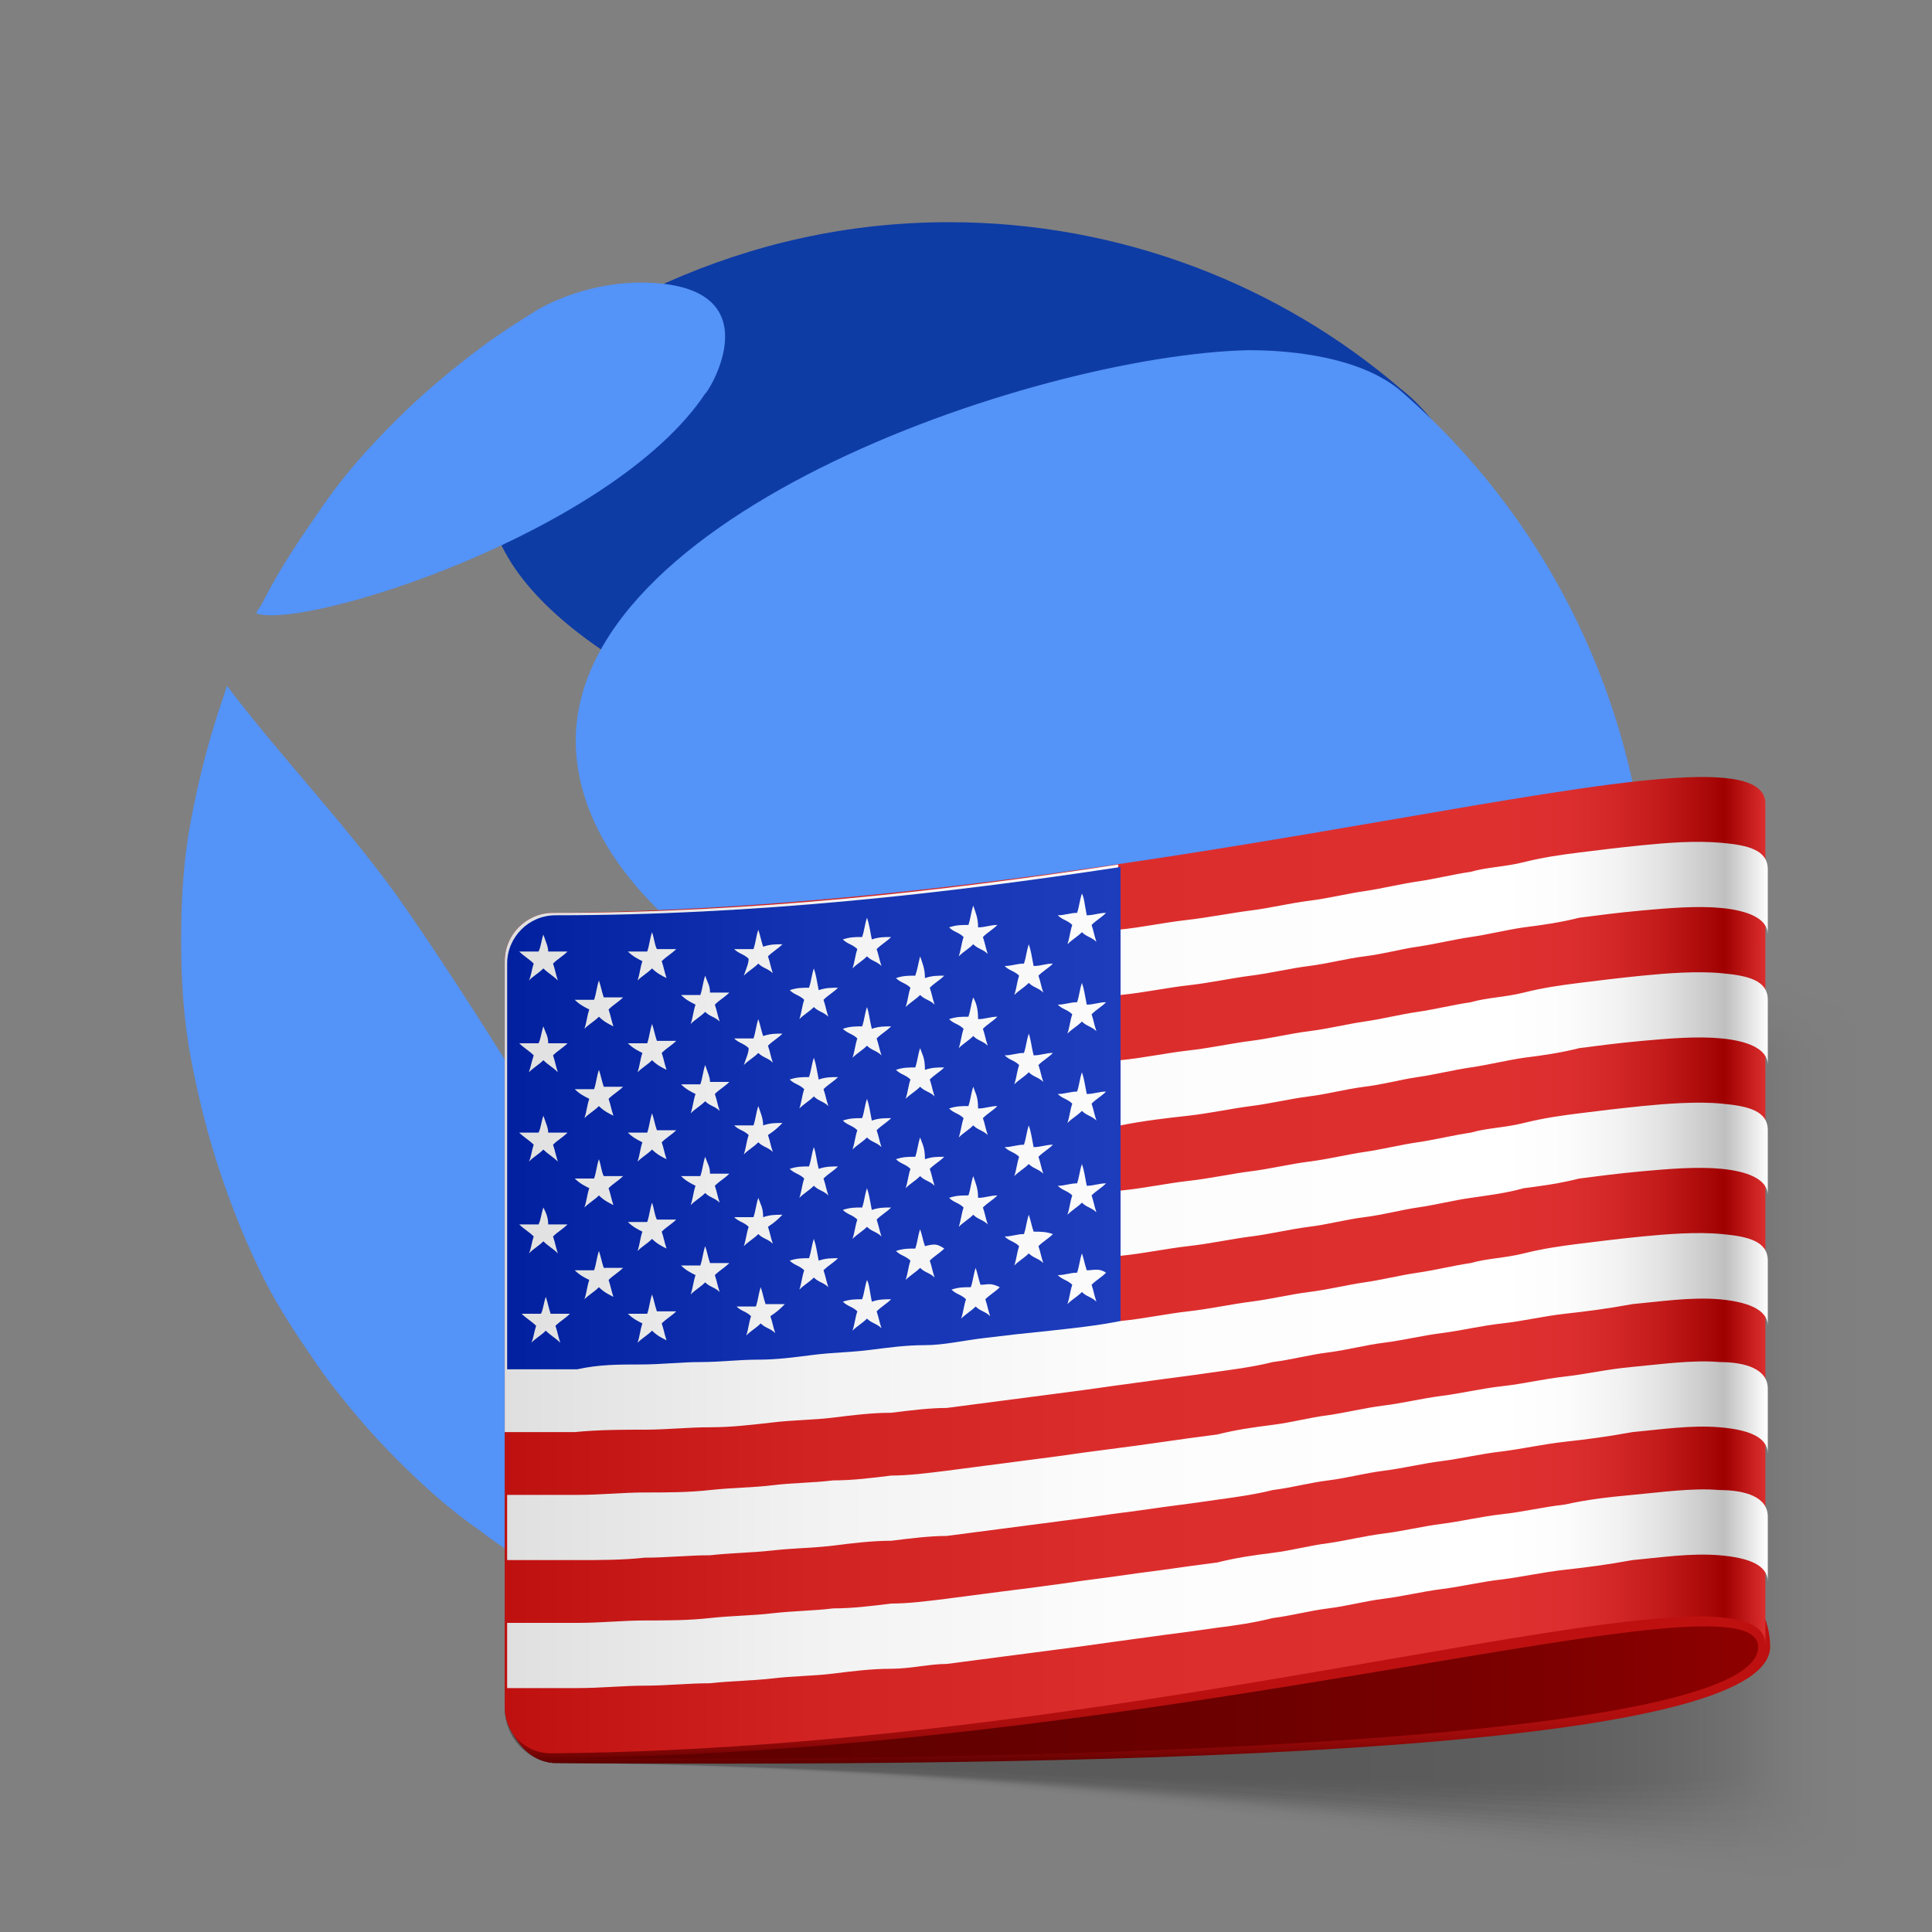 <?xml version="1.0" encoding="utf-8"?>
<!-- Generator: Adobe Illustrator 24.2.3, SVG Export Plug-In . SVG Version: 6.00 Build 0)  -->
<svg version="1.1" id="Layer_1" xmlns="http://www.w3.org/2000/svg" xmlns:xlink="http://www.w3.org/1999/xlink" x="0px" y="0px"
	 viewBox="0 0 80 80" style="enable-background:new 0 0 80 80;" xml:space="preserve">
<rect x="0" y="0" width="80" height="80" fill="#808080" stroke="none"/>
<style type="text/css">
	.st0{display:none;opacity:0.2;fill:#FF1749;enable-background:new    ;}
	.st1{display:none;fill:#0E3CA5;}
	.st2{fill:#0E3CA5;}
	.st3{fill:#5493F7;}
	.st4{display:none;opacity:0.3;fill:#FF1A82;enable-background:new    ;}
	.st5{opacity:0.3;}
	.st6{fill:url(#SVGID_1_);fill-opacity:0;}
	.st7{opacity:6.250000e-02;fill:url(#SVGID_2_);enable-background:new    ;}
	.st8{opacity:0.125;fill:url(#SVGID_3_);enable-background:new    ;}
	.st9{opacity:0.188;fill:url(#SVGID_4_);enable-background:new    ;}
	.st10{opacity:0.25;fill:url(#SVGID_5_);enable-background:new    ;}
	.st11{opacity:0.312;fill:url(#SVGID_6_);enable-background:new    ;}
	.st12{opacity:0.375;fill:url(#SVGID_7_);enable-background:new    ;}
	.st13{opacity:0.438;fill:url(#SVGID_8_);enable-background:new    ;}
	.st14{opacity:0.5;fill:url(#SVGID_9_);enable-background:new    ;}
	.st15{opacity:0.562;fill:url(#SVGID_10_);enable-background:new    ;}
	.st16{opacity:0.625;fill:url(#SVGID_11_);enable-background:new    ;}
	.st17{opacity:0.688;fill:url(#SVGID_12_);enable-background:new    ;}
	.st18{opacity:0.75;fill:url(#SVGID_13_);enable-background:new    ;}
	.st19{opacity:0.812;fill:url(#SVGID_14_);enable-background:new    ;}
	.st20{opacity:0.875;fill:url(#SVGID_15_);enable-background:new    ;}
	.st21{opacity:0.938;fill:url(#SVGID_16_);enable-background:new    ;}
	.st22{fill:url(#SVGID_17_);}
	.st23{fill:url(#SVGID_18_);}
	.st24{fill:url(#SVGID_19_);}
	.st25{fill:url(#SVGID_20_);}
	.st26{fill:url(#SVGID_21_);}
	.st27{fill:url(#SVGID_22_);}
	.st28{fill:url(#SVGID_23_);}
	.st29{fill:url(#SVGID_24_);}
	.st30{fill:url(#SVGID_25_);}
	.st31{fill:url(#SVGID_26_);}
	.st32{fill:url(#SVGID_27_);}
	.st33{fill:url(#SVGID_28_);}
	.st34{fill:url(#SVGID_29_);}
	.st35{fill:url(#SVGID_30_);}
	.st36{fill:url(#SVGID_31_);}
	.st37{fill:url(#SVGID_32_);}
	.st38{fill:url(#SVGID_33_);}
	.st39{fill:url(#SVGID_34_);}
	.st40{fill:url(#SVGID_35_);}
	.st41{fill:url(#SVGID_36_);}
	.st42{fill:url(#SVGID_37_);}
	.st43{fill:url(#SVGID_38_);}
	.st44{fill:url(#SVGID_39_);}
	.st45{fill:url(#SVGID_40_);}
	.st46{fill:url(#SVGID_41_);}
	.st47{fill:url(#SVGID_42_);}
	.st48{fill:url(#SVGID_43_);}
	.st49{fill:url(#SVGID_44_);}
	.st50{fill:url(#SVGID_45_);}
	.st51{fill:url(#SVGID_46_);}
	.st52{fill:url(#SVGID_47_);}
	.st53{fill:url(#SVGID_48_);}
	.st54{fill:url(#SVGID_49_);}
	.st55{fill:url(#SVGID_50_);}
	.st56{fill:url(#SVGID_51_);}
	.st57{fill:url(#SVGID_52_);}
	.st58{fill:url(#SVGID_53_);}
	.st59{fill:url(#SVGID_54_);}
	.st60{fill:url(#SVGID_55_);}
	.st61{fill:url(#SVGID_56_);}
	.st62{fill:url(#SVGID_57_);}
	.st63{fill:url(#SVGID_58_);}
	.st64{fill:url(#SVGID_59_);}
	.st65{fill:url(#SVGID_60_);}
	.st66{fill:url(#SVGID_61_);}
	.st67{fill:url(#SVGID_62_);}
	.st68{fill:url(#SVGID_63_);}
	.st69{fill:url(#SVGID_64_);}
	.st70{fill:url(#SVGID_65_);}
	.st71{fill:url(#SVGID_66_);}
	.st72{fill:url(#SVGID_67_);}
	.st73{fill:url(#SVGID_68_);}
	.st74{fill:url(#SVGID_69_);}
	.st75{fill:url(#SVGID_70_);}
	.st76{fill:url(#SVGID_71_);}
	.st77{fill:url(#SVGID_72_);}
	.st78{fill:url(#SVGID_73_);}
	.st79{fill:url(#SVGID_74_);}
</style>
<rect class="st0" width="80" height="80"/>
<g>
	<g>
		<g id="Symbol_1_">
			<g>
				<g>
					<path class="st1" d="M21.6,16.1c-9.2,12.2,26.2,20.7,38.8,18.6c2.2-0.4,8.9-1.5,4.3-10.2c-0.7-1.1-1.5-2.5-2.3-3.6
						c-0.9-1.1-2.1-2.5-3-3.5c-0.3-0.3-0.6-0.6-0.9-0.9c-2.5-2.1-7.5-6.6-20.6-6.7C30.2,9.9,24.7,12.1,21.6,16.1"/>
					<g>
						<path class="st2" d="M33.7,55.7c1.7,6.2,7.7,10.9,10.7,10.7c0.1,0,11.5-2.1,17.7-12.5c4.8-8.1,3.2-15.9-3.4-16
							C56.2,38,30.5,44,33.7,55.7"/>
					</g>
					<g>
						<path class="st2" d="M58,16.1L58,16.1L58,16.1c-5-4.3-11.6-6.9-18.7-6.9c-4.2,0-8.1,0.9-11.7,2.5c-0.6,0.3-1.2,0.6-1.8,0.9
							c-0.4,0.2-0.8,0.4-1.2,0.7l0.1,0c-1.2,0.8-2.2,1.8-3,2.9c-8.3,10.9,19.5,18.9,34.3,18.9C62.8,40,64.7,21.3,58,16.1z"/>
					</g>
					<path class="st1" d="M64.1,48.9c1.9-6.2-0.2-11.2-5.5-11.4c-2.4,0.2-28.1,6.1-24.9,17.9c1.7,6.2,7.7,10.9,10.7,10.7
						c0.1,0,9-1.7,15.4-9.3c2.7-1.7,4.7-3.1,4.7-3.1c0.7-1.2,1.2-2.4,1.8-3.7l0,0C66,49.8,65.2,49.4,64.1,48.9z"/>
				</g>
			</g>
			<g>
				<path class="st3" d="M29.2,16.3c-3.8,5.7-16.5,9.8-18.6,9.1c0,0,0,0,0,0c0.1-0.2,0.2-0.3,0.3-0.5c0.7-1.4,1.6-2.7,2.5-4
					s1.9-2.4,3-3.5s2.3-2.1,3.5-3c0.8-0.6,1.6-1.1,2.4-1.6c1.8-1,3.6-1.1,4.2-1.1C32.2,11.7,29.3,16.3,29.2,16.3"/>
				<path class="st3" d="M26.1,56.8c0.3,1.8,0,8.9-0.4,9.5c-0.3,0-1,0.1-2.9-1c-1-0.6-2-1.2-2.9-1.9c-1.3-0.9-2.4-1.9-3.5-3
					c-1.1-1.1-2.1-2.3-3-3.5c-0.9-1.3-1.8-2.6-2.5-4S9.6,50,9.1,48.5c-0.5-1.5-0.9-3.1-1.2-4.7s-0.4-3.2-0.4-4.9s0.1-3.3,0.4-4.9
					c0.3-1.6,0.7-3.2,1.2-4.7c0.1-0.3,0.2-0.6,0.3-0.9l0,0c2.2,2.9,4.7,5.5,6.9,8.5c2,2.8,4.9,7.4,5.4,8.3
					C25.3,51.3,25.9,55,26.1,56.8"/>
				<path class="st3" d="M68.3,38.9c0,3.9-0.8,7.7-2.1,11.2c-3.6,3.8-27.7-5.6-28-5.7c-3.3-1.5-13.4-5.8-14.3-12.8
					c-1.3-10,18.9-16.9,27.8-17.1c1.1,0,4.3,0.1,6.2,1.6C64.3,21.6,68.3,29.8,68.3,38.9"/>
				<path class="st3" d="M52,65.9c-2.6,1.2-5.5,0.3-4.8-2.2c1.5-4.9,14.1-10,16.9-10.2c0.3,0,0.5,0.2,0.3,0.5
					C61.5,59,57.2,63.2,52,65.9"/>
			</g>
		</g>
		<circle class="st4" cx="37.9" cy="38.9" r="30.4"/>
	</g>
	<g class="st5">
		
			<linearGradient id="SVGID_1_" gradientUnits="userSpaceOnUse" x1="20.96" y1="21.678" x2="79.5" y2="21.678" gradientTransform="matrix(1 0 0 -1 0 80)">
			<stop  offset="0.375" style="stop-color:#000000;stop-opacity:0"/>
			<stop  offset="1" style="stop-color:#000000;stop-opacity:0"/>
		</linearGradient>
		<path class="st6" d="M22.9,38.1c-1.1,0-2,0.7-2,1.7c0,9.4,0,21.4,0,30.9c0,1.2,0.9,2.3,2,2.3c28.7,0.4,56.6,8.6,56.6,4.4
			c0-10.3,0-24.5,0-34.8C79.5,38.3,51.6,38.1,22.9,38.1z"/>
		
			<linearGradient id="SVGID_2_" gradientUnits="userSpaceOnUse" x1="20.96" y1="21.833" x2="79.11" y2="21.833" gradientTransform="matrix(1 0 0 -1 0 80)">
			<stop  offset="0.375" style="stop-color:#000000;stop-opacity:6.250000e-02"/>
			<stop  offset="1" style="stop-color:#000000;stop-opacity:0"/>
		</linearGradient>
		<path class="st7" d="M22.9,38.1c-1.1,0-2,0.7-2,1.7c0,9.4,0,21.4,0,30.9c0,1.2,0.9,2.2,2,2.3c28.5,0.2,56.2,8.2,56.2,4.2
			c0-10.2,0-24.2,0-34.4C79.1,38.6,51.4,38.1,22.9,38.1z"/>
		
			<linearGradient id="SVGID_3_" gradientUnits="userSpaceOnUse" x1="20.95" y1="21.979" x2="78.7" y2="21.979" gradientTransform="matrix(1 0 0 -1 0 80)">
			<stop  offset="0.375" style="stop-color:#000000;stop-opacity:0.125"/>
			<stop  offset="1" style="stop-color:#000000;stop-opacity:0"/>
		</linearGradient>
		<path class="st8" d="M22.9,38.1c-1.1,0-2,0.7-2,1.7c0,9.4,0,21.4,0,30.9c0,1.2,0.9,2.2,2,2.3c28.3,0.2,55.8,7.8,55.8,3.9
			c0-10,0-23.9,0-34C78.7,38.9,51.2,38.2,22.9,38.1z"/>
		
			<linearGradient id="SVGID_4_" gradientUnits="userSpaceOnUse" x1="20.95" y1="22.125" x2="78.31" y2="22.125" gradientTransform="matrix(1 0 0 -1 0 80)">
			<stop  offset="0.375" style="stop-color:#000000;stop-opacity:0.188"/>
			<stop  offset="1" style="stop-color:#000000;stop-opacity:0"/>
		</linearGradient>
		<path class="st9" d="M22.9,38.1c-1.1,0-2,0.7-2,1.7c0,9.4,0,21.4,0,30.9c0,1.2,0.9,2.2,2,2.3c28.1,0.2,55.4,7.4,55.4,3.6
			c0-9.9,0-23.6,0-33.5C78.3,39.2,51,38.2,22.9,38.1z"/>
		
			<linearGradient id="SVGID_5_" gradientUnits="userSpaceOnUse" x1="20.95" y1="22.268" x2="77.91" y2="22.268" gradientTransform="matrix(1 0 0 -1 0 80)">
			<stop  offset="0.375" style="stop-color:#000000;stop-opacity:0.25"/>
			<stop  offset="1" style="stop-color:#000000;stop-opacity:0"/>
		</linearGradient>
		<path class="st10" d="M22.9,38.1c-1.1,0-2,0.7-2,1.7c0,9.4,0,21.4,0,30.9c0,1.2,0.9,2.2,2,2.3c27.9,0.2,55,7,55,3.3
			c0-9.8,0-23.3,0-33.1C77.9,39.5,50.8,38.2,22.9,38.1z"/>
		
			<linearGradient id="SVGID_6_" gradientUnits="userSpaceOnUse" x1="20.95" y1="22.414" x2="77.52" y2="22.414" gradientTransform="matrix(1 0 0 -1 0 80)">
			<stop  offset="0.375" style="stop-color:#000000;stop-opacity:0.312"/>
			<stop  offset="1" style="stop-color:#000000;stop-opacity:0"/>
		</linearGradient>
		<path class="st11" d="M22.9,38.1c-1.1,0-2,0.7-2,1.7c0,9.4,0,21.4,0,30.9c0,1.2,0.9,2.2,2,2.3c27.7,0.1,54.6,6.6,54.6,3.1
			c0-9.6,0-23,0-32.7C77.5,39.8,50.7,38.2,22.9,38.1z"/>
		
			<linearGradient id="SVGID_7_" gradientUnits="userSpaceOnUse" x1="20.95" y1="22.557" x2="77.12" y2="22.557" gradientTransform="matrix(1 0 0 -1 0 80)">
			<stop  offset="0.375" style="stop-color:#000000;stop-opacity:0.375"/>
			<stop  offset="1" style="stop-color:#000000;stop-opacity:0"/>
		</linearGradient>
		<path class="st12" d="M22.9,38.1c-1.1,0-2,0.7-2,1.7c0,9.4,0,21.4,0,30.9c0,1.2,0.9,2.2,2,2.3c27.5,0.1,54.2,6.2,54.2,2.8
			c0-9.5,0-22.8,0-32.2C77.1,40.1,50.5,38.2,22.9,38.1z"/>
		
			<linearGradient id="SVGID_8_" gradientUnits="userSpaceOnUse" x1="20.95" y1="22.701" x2="76.73" y2="22.701" gradientTransform="matrix(1 0 0 -1 0 80)">
			<stop  offset="0.375" style="stop-color:#000000;stop-opacity:0.438"/>
			<stop  offset="1" style="stop-color:#000000;stop-opacity:0"/>
		</linearGradient>
		<path class="st13" d="M22.9,38.1c-1.1,0-2,0.7-2,1.7c0,9.4,0,21.4,0,30.9c0,1.2,0.9,2.2,2,2.3c27.3,0.1,53.8,5.8,53.8,2.5
			c0-9.3,0-22.5,0-31.8C76.7,40.4,50.2,38.2,22.9,38.1z"/>
		
			<linearGradient id="SVGID_9_" gradientUnits="userSpaceOnUse" x1="20.95" y1="22.836" x2="76.33" y2="22.836" gradientTransform="matrix(1 0 0 -1 0 80)">
			<stop  offset="0.375" style="stop-color:#000000;stop-opacity:0.5"/>
			<stop  offset="1" style="stop-color:#000000;stop-opacity:0"/>
		</linearGradient>
		<path class="st14" d="M22.9,38.1c-1.1,0-2,0.7-2,1.7c0,9.4,0,21.4,0,30.9c0,1.2,0.9,2.2,2,2.3c27.1,0.1,53.4,5.4,53.4,2.3
			c0-9.2,0-22.2,0-31.4C76.3,40.7,50,38.2,22.9,38.1z"/>
		
			<linearGradient id="SVGID_10_" gradientUnits="userSpaceOnUse" x1="20.95" y1="22.98" x2="75.94" y2="22.98" gradientTransform="matrix(1 0 0 -1 0 80)">
			<stop  offset="0.375" style="stop-color:#000000;stop-opacity:0.562"/>
			<stop  offset="1" style="stop-color:#000000;stop-opacity:0"/>
		</linearGradient>
		<path class="st15" d="M22.9,38.1c-1.1,0-2,0.7-2,1.7c0,9.4,0,21.4,0,30.9c0,1.2,0.9,2.2,2,2.3c26.9,0.1,53,5,53,2
			c0-9,0-21.9,0-30.9C75.9,41,49.8,38.2,22.9,38.1z"/>
		
			<linearGradient id="SVGID_11_" gradientUnits="userSpaceOnUse" x1="20.95" y1="23.123" x2="75.54" y2="23.123" gradientTransform="matrix(1 0 0 -1 0 80)">
			<stop  offset="0.375" style="stop-color:#000000;stop-opacity:0.625"/>
			<stop  offset="1" style="stop-color:#000000;stop-opacity:0"/>
		</linearGradient>
		<path class="st16" d="M22.9,38.1c-1.1,0-2,0.7-2,1.7c0,9.4,0,21.4,0,30.9c0,1.2,0.9,2.2,2,2.3c26.7,0.1,52.7,4.6,52.6,1.7
			c0-8.9,0-21.6,0-30.5C75.6,41.2,49.7,38.2,22.9,38.1z"/>
		
			<linearGradient id="SVGID_12_" gradientUnits="userSpaceOnUse" x1="20.95" y1="23.264" x2="75.14" y2="23.264" gradientTransform="matrix(1 0 0 -1 0 80)">
			<stop  offset="0.375" style="stop-color:#000000;stop-opacity:0.688"/>
			<stop  offset="1" style="stop-color:#000000;stop-opacity:0"/>
		</linearGradient>
		<path class="st17" d="M22.9,38.1c-1.1,0-2,0.7-2,1.7c0,9.4,0,21.4,0,30.9c0,1.2,0.9,2.2,2,2.3c26.5,0.1,52.3,4.2,52.2,1.5
			c0-8.8,0-21.3,0-30.1C75.2,41.5,49.5,38.2,22.9,38.1z"/>
		
			<linearGradient id="SVGID_13_" gradientUnits="userSpaceOnUse" x1="20.95" y1="23.409" x2="74.75" y2="23.409" gradientTransform="matrix(1 0 0 -1 0 80)">
			<stop  offset="0.375" style="stop-color:#000000;stop-opacity:0.75"/>
			<stop  offset="1" style="stop-color:#000000;stop-opacity:0"/>
		</linearGradient>
		<path class="st18" d="M22.9,38.1c-1.1,0-2,0.7-2,1.7c0,9.4,0,21.4,0,30.9c0,1.2,0.9,2.2,2,2.2c26.3,0.1,51.9,3.8,51.8,1.2
			c0-8.6,0-21,0-29.7C74.8,41.8,49.2,38.2,22.9,38.1z"/>
		
			<linearGradient id="SVGID_14_" gradientUnits="userSpaceOnUse" x1="20.95" y1="23.553" x2="74.35" y2="23.553" gradientTransform="matrix(1 0 0 -1 0 80)">
			<stop  offset="0.375" style="stop-color:#000000;stop-opacity:0.812"/>
			<stop  offset="1" style="stop-color:#000000;stop-opacity:0"/>
		</linearGradient>
		<path class="st19" d="M22.9,38.1c-1.1,0-2,0.7-2,1.7c0,9.4,0,21.4,0,30.9c0,1.2,0.9,2.2,2,2.2C49,73,74.4,76.3,74.3,73.9
			c0-8.5,0-20.8,0-29.2C74.4,42.1,49.1,38.2,22.9,38.1z"/>
		
			<linearGradient id="SVGID_15_" gradientUnits="userSpaceOnUse" x1="20.95" y1="23.692" x2="73.96" y2="23.692" gradientTransform="matrix(1 0 0 -1 0 80)">
			<stop  offset="0.375" style="stop-color:#000000;stop-opacity:0.875"/>
			<stop  offset="1" style="stop-color:#000000;stop-opacity:0"/>
		</linearGradient>
		<path class="st20" d="M22.9,38.1c-1.1,0-2,0.7-2,1.7c0,9.4,0,21.4,0,30.9c0,1.2,0.9,2.2,2,2.2C48.8,73,74,75.9,74,73.6
			c0-8.3,0-20.5,0-28.8C74,42.4,48.9,38.2,22.9,38.1z"/>
		
			<linearGradient id="SVGID_16_" gradientUnits="userSpaceOnUse" x1="20.95" y1="23.828" x2="73.56" y2="23.828" gradientTransform="matrix(1 0 0 -1 0 80)">
			<stop  offset="0.375" style="stop-color:#000000;stop-opacity:0.938"/>
			<stop  offset="1" style="stop-color:#000000;stop-opacity:0"/>
		</linearGradient>
		<path class="st21" d="M22.9,38.1c-1.1,0-2,0.7-2,1.7c0,9.4,0,21.4,0,30.9c0,1.2,0.9,2.2,2,2.2c25.7,0.1,50.7,2.6,50.7,0.4
			c0-8.2,0-20.2,0-28.4C73.6,42.7,48.7,38.2,22.9,38.1z"/>
		
			<linearGradient id="SVGID_17_" gradientUnits="userSpaceOnUse" x1="20.95" y1="23.955" x2="73.17" y2="23.955" gradientTransform="matrix(1 0 0 -1 0 80)">
			<stop  offset="0.375" style="stop-color:#000000"/>
			<stop  offset="1" style="stop-color:#000000;stop-opacity:0"/>
		</linearGradient>
		<path class="st22" d="M22.9,38.1c-1.1,0-2,0.7-2,1.7c0,9.4,0,21.4,0,30.9c0,1.2,0.9,2.2,2,2.2c25.5,0.1,50.3,2.2,50.3,0.1
			c0-8,0-19.9,0-27.9C73.2,43,48.5,38.4,22.9,38.1z"/>
	</g>
	<g>
		<g>
			
				<linearGradient id="SVGID_18_" gradientUnits="userSpaceOnUse" x1="20.95" y1="11.741" x2="73.17" y2="11.741" gradientTransform="matrix(1 0 0 -1 0 80)">
				<stop  offset="0" style="stop-color:#600000"/>
				<stop  offset="0.328" style="stop-color:#630000"/>
				<stop  offset="0.591" style="stop-color:#6D0000"/>
				<stop  offset="0.83" style="stop-color:#7E0000"/>
				<stop  offset="1" style="stop-color:#8F0000"/>
			</linearGradient>
			<path class="st23" d="M21,70.7c0,1.2,0.9,2.2,1.9,2.3c25.6,0.2,50.3-1,50.3-4.8C73.2,56.5,21,70.7,21,70.7z"/>
			<g>
				
					<linearGradient id="SVGID_19_" gradientUnits="userSpaceOnUse" x1="47.06" y1="16.449" x2="47.06" y2="7.024" gradientTransform="matrix(1 0 0 -1 0 80)">
					<stop  offset="0.35" style="stop-color:#BF1010"/>
					<stop  offset="0.645" style="stop-color:#BD1010"/>
					<stop  offset="0.752" style="stop-color:#B60F0F"/>
					<stop  offset="0.828" style="stop-color:#AB0D0D"/>
					<stop  offset="0.889" style="stop-color:#9A0A0A"/>
					<stop  offset="0.941" style="stop-color:#840606"/>
					<stop  offset="0.987" style="stop-color:#690202"/>
					<stop  offset="1" style="stop-color:#600000"/>
				</linearGradient>
				<path class="st24" d="M21,70.7L21,70.7c0,1.2,0.9,2.3,2,2.3c25.6,0.2,50.2-0.6,50.3-4.8C73.2,56.5,21,70.7,21,70.7z M22.9,72.8
					c-0.1,0-0.1,0-0.2,0c-0.8-0.1-1.4-0.7-1.7-1.5C21.3,72.2,22,72.8,22.9,72.8c25.6-0.2,49.9-8,49.9-4.6
					C72.8,71.8,48.5,73,22.9,72.8z"/>
			</g>
		</g>
		
			<linearGradient id="SVGID_20_" gradientUnits="userSpaceOnUse" x1="20.95" y1="27.594" x2="73.17" y2="27.594" gradientTransform="matrix(1 0 0 -1 0 80)">
			<stop  offset="0" style="stop-color:#BF1010"/>
			<stop  offset="2.100000e-02" style="stop-color:#C11212"/>
			<stop  offset="0.243" style="stop-color:#D22323"/>
			<stop  offset="0.487" style="stop-color:#DC2D2D"/>
			<stop  offset="0.791" style="stop-color:#DF3030"/>
			<stop  offset="0.842" style="stop-color:#DC2E2E"/>
			<stop  offset="0.882" style="stop-color:#D22626"/>
			<stop  offset="0.919" style="stop-color:#C11919"/>
			<stop  offset="0.954" style="stop-color:#A90808"/>
			<stop  offset="0.966" style="stop-color:#9F0000"/>
			<stop  offset="1" style="stop-color:#DF3030"/>
		</linearGradient>
		<path class="st25" d="M22.9,37.8L22.9,37.8c-1.1,0-2,0.9-2,2c0,10.3,0,20.6,0,30.9c0,1.1,0.9,1.9,1.9,1.9
			c25.6-0.2,50.3-8.7,50.3-4.5c0-11.6,0-23.2,0-34.8C73.2,29.2,48.5,37.6,22.9,37.8z"/>
		<g>
			<g>
				
					<linearGradient id="SVGID_21_" gradientUnits="userSpaceOnUse" x1="20.99" y1="32.939" x2="73.21" y2="32.939" gradientTransform="matrix(1 0 0 -1 0 80)">
					<stop  offset="0" style="stop-color:#DFDFDF"/>
					<stop  offset="2.100000e-02" style="stop-color:#E1E1E1"/>
					<stop  offset="0.243" style="stop-color:#F2F2F2"/>
					<stop  offset="0.487" style="stop-color:#FCFCFC"/>
					<stop  offset="0.791" style="stop-color:#FFFFFF"/>
					<stop  offset="0.842" style="stop-color:#FCFCFC"/>
					<stop  offset="0.882" style="stop-color:#F2F2F2"/>
					<stop  offset="0.919" style="stop-color:#E1E1E1"/>
					<stop  offset="0.954" style="stop-color:#C9C9C9"/>
					<stop  offset="0.966" style="stop-color:#BFBFBF"/>
					<stop  offset="1" style="stop-color:#FFFFFF"/>
				</linearGradient>
				<path class="st26" d="M26.7,59.2c0.9,0,1.8-0.1,2.7-0.1c0.9,0,1.7-0.1,2.6-0.2c0.8-0.1,1.7-0.1,2.5-0.2c0.8-0.1,1.6-0.2,2.4-0.2
					c0.8-0.1,1.6-0.2,2.3-0.2c0.8-0.1,1.5-0.2,2.3-0.3s1.5-0.2,2.3-0.3c0.8-0.1,1.5-0.2,2.2-0.3s1.5-0.2,2.2-0.3
					c0.8-0.1,1.5-0.2,2.2-0.3s1.5-0.2,2.3-0.4c0.8-0.1,1.5-0.3,2.3-0.4s1.5-0.3,2.3-0.4c0.8-0.1,1.6-0.3,2.4-0.4s1.6-0.3,2.5-0.4
					s1.7-0.3,2.6-0.4c0.9-0.1,1.7-0.2,2.8-0.4c1.1-0.1,2.4-0.3,3.6-0.2c1.1,0.1,2,0.4,2,1.1c0-0.9,0-1.8,0-2.7c0-0.8-0.8-1-1.9-1.1
					c-1-0.1-2.3,0-3.3,0.1s-1.8,0.2-2.6,0.3s-1.5,0.2-2.3,0.4s-1.5,0.2-2.2,0.4c-0.7,0.1-1.5,0.3-2.2,0.4c-0.7,0.1-1.5,0.3-2.2,0.4
					s-1.5,0.3-2.3,0.4c-0.8,0.1-1.6,0.3-2.4,0.4c-0.8,0.1-1.7,0.3-2.6,0.4c-0.9,0.1-1.8,0.3-2.8,0.4c0-1.1,0-1.6,0-2.7
					c1-0.1,1.9-0.3,2.8-0.4c0.9-0.1,1.8-0.3,2.6-0.4c0.8-0.1,1.6-0.3,2.4-0.4c0.8-0.1,1.5-0.3,2.3-0.4c0.8-0.1,1.5-0.3,2.2-0.4
					c0.7-0.1,1.5-0.3,2.2-0.4c0.7-0.1,1.5-0.2,2.2-0.4c0.8-0.1,1.5-0.2,2.3-0.4c0.8-0.1,1.5-0.2,2.6-0.3s2.3-0.2,3.3-0.1
					s1.9,0.4,1.9,1.1c0-0.9,0-1.8,0-2.7c0-0.8-0.8-1-1.9-1.1c-1-0.1-2.3,0-3.3,0.1s-1.8,0.2-2.6,0.3s-1.5,0.2-2.3,0.4
					s-1.5,0.2-2.2,0.4c-0.7,0.1-1.5,0.3-2.2,0.4c-0.7,0.1-1.5,0.3-2.2,0.4s-1.5,0.3-2.3,0.4c-0.8,0.1-1.6,0.3-2.4,0.4
					c-0.8,0.1-1.7,0.3-2.6,0.4c-0.9,0.1-1.8,0.3-2.8,0.4c0-1.1,0-1.6,0-2.7c1-0.2,1.9-0.3,2.8-0.4c0.9-0.1,1.8-0.3,2.6-0.4
					c0.8-0.1,1.6-0.3,2.4-0.4c0.8-0.1,1.5-0.3,2.3-0.4c0.8-0.1,1.5-0.3,2.2-0.4c0.7-0.1,1.5-0.3,2.2-0.4c0.7-0.1,1.5-0.3,2.2-0.4
					c0.8-0.1,1.5-0.2,2.3-0.4c0.8-0.1,1.5-0.2,2.6-0.3s2.3-0.2,3.3-0.1s1.9,0.4,1.9,1.1c0-0.9,0-1.8,0-2.7c0-0.8-0.8-1-1.9-1.1
					c-1-0.1-2.3,0-3.3,0.1s-1.8,0.2-2.6,0.3s-1.5,0.2-2.3,0.4s-1.5,0.2-2.2,0.4c-0.7,0.1-1.5,0.3-2.2,0.4c-0.7,0.1-1.5,0.3-2.2,0.4
					s-1.5,0.3-2.3,0.4c-0.8,0.1-1.6,0.3-2.4,0.4s-1.7,0.3-2.6,0.4c-0.9,0.1-1.8,0.3-2.8,0.4c0-1.1,0-1.6,0-2.7
					c1-0.1,1.9-0.3,2.8-0.4c0.9-0.1,1.8-0.3,2.6-0.4c0.8-0.1,1.6-0.3,2.4-0.4c0.8-0.1,1.5-0.3,2.3-0.4c0.8-0.1,1.5-0.3,2.2-0.4
					c0.7-0.1,1.5-0.3,2.2-0.4c0.7-0.1,1.5-0.3,2.2-0.4c0.8-0.1,1.5-0.2,2.3-0.4c0.8-0.1,1.5-0.2,2.6-0.3s2.3-0.2,3.3-0.1
					s1.9,0.4,1.9,1.1c0-0.9,0-1.8,0-2.7c0-0.8-0.8-1-1.9-1.1S69,34.9,68,35s-1.8,0.2-2.6,0.3s-1.5,0.2-2.3,0.4s-1.5,0.2-2.2,0.4
					c-0.7,0.1-1.5,0.3-2.2,0.4c-0.7,0.1-1.5,0.3-2.2,0.4s-1.5,0.3-2.3,0.4c-0.8,0.1-1.6,0.3-2.4,0.4S50,38,49.1,38.1
					c-0.9,0.1-1.8,0.3-2.8,0.4c0-0.5,0-1.6,0-2.7c-7.2,1.1-15.2,2-23.4,2c-1.1,0-2,0.9-2,2c0,6.5,0,13,0,19.5c1,0,2,0,2.9,0
					C24.8,59.2,25.8,59.2,26.7,59.2z"/>
				
					<linearGradient id="SVGID_22_" gradientUnits="userSpaceOnUse" x1="20.93" y1="19.542" x2="73.16" y2="19.542" gradientTransform="matrix(1 0 0 -1 0 80)">
					<stop  offset="0" style="stop-color:#DFDFDF"/>
					<stop  offset="2.100000e-02" style="stop-color:#E1E1E1"/>
					<stop  offset="0.243" style="stop-color:#F2F2F2"/>
					<stop  offset="0.487" style="stop-color:#FCFCFC"/>
					<stop  offset="0.791" style="stop-color:#FFFFFF"/>
					<stop  offset="0.842" style="stop-color:#FCFCFC"/>
					<stop  offset="0.882" style="stop-color:#F2F2F2"/>
					<stop  offset="0.919" style="stop-color:#E1E1E1"/>
					<stop  offset="0.954" style="stop-color:#C9C9C9"/>
					<stop  offset="0.966" style="stop-color:#BFBFBF"/>
					<stop  offset="1" style="stop-color:#FFFFFF"/>
				</linearGradient>
				<path class="st27" d="M26.7,64.5c0.9,0,1.8-0.1,2.7-0.1c0.9-0.1,1.7-0.1,2.6-0.2s1.7-0.1,2.5-0.2c0.8-0.1,1.6-0.2,2.4-0.2
					c0.8-0.1,1.6-0.2,2.3-0.2c0.8-0.1,1.5-0.2,2.3-0.3c0.8-0.1,1.5-0.2,2.3-0.3c0.8-0.1,1.5-0.2,2.2-0.3c0.8-0.1,1.5-0.2,2.2-0.3
					c0.8-0.1,1.5-0.2,2.2-0.3s1.5-0.2,2.3-0.4c0.8-0.1,1.5-0.3,2.3-0.4s1.5-0.3,2.3-0.4s1.6-0.3,2.4-0.4c0.8-0.1,1.6-0.3,2.5-0.4
					c0.8-0.1,1.7-0.3,2.6-0.4s1.7-0.2,2.8-0.4c1.1-0.1,2.4-0.3,3.6-0.2s2,0.4,2,1.1c0-0.9,0-1.8,0-2.7c0-0.8-0.9-1.1-2-1.1
					c-1.1-0.1-2.5,0.1-3.6,0.2c-1.1,0.1-1.9,0.3-2.8,0.4c-0.9,0.1-1.7,0.3-2.6,0.4s-1.7,0.3-2.5,0.4s-1.6,0.3-2.4,0.4
					s-1.6,0.3-2.3,0.4c-0.8,0.1-1.5,0.3-2.3,0.4c-0.8,0.1-1.5,0.2-2.3,0.4c-0.8,0.1-1.5,0.2-2.2,0.3S46.8,59.9,46,60
					s-1.5,0.2-2.2,0.3c-0.8,0.1-1.5,0.2-2.3,0.3c-0.8,0.1-1.5,0.2-2.3,0.3c-0.8,0.1-1.6,0.2-2.3,0.2c-0.8,0.1-1.6,0.2-2.4,0.2
					c-0.8,0.1-1.7,0.1-2.5,0.2c-0.8,0.1-1.7,0.1-2.6,0.2s-1.8,0.1-2.7,0.1s-1.8,0.1-2.8,0.1c-1,0-1.9,0-2.9,0c0,0.9,0,1.8,0,2.7
					c1,0,2,0,2.9,0C24.8,64.6,25.8,64.6,26.7,64.5z"/>
				
					<linearGradient id="SVGID_23_" gradientUnits="userSpaceOnUse" x1="20.94" y1="14.19" x2="73.16" y2="14.19" gradientTransform="matrix(1 0 0 -1 0 80)">
					<stop  offset="0" style="stop-color:#DFDFDF"/>
					<stop  offset="2.100000e-02" style="stop-color:#E1E1E1"/>
					<stop  offset="0.243" style="stop-color:#F2F2F2"/>
					<stop  offset="0.487" style="stop-color:#FCFCFC"/>
					<stop  offset="0.791" style="stop-color:#FFFFFF"/>
					<stop  offset="0.842" style="stop-color:#FCFCFC"/>
					<stop  offset="0.882" style="stop-color:#F2F2F2"/>
					<stop  offset="0.919" style="stop-color:#E1E1E1"/>
					<stop  offset="0.954" style="stop-color:#C9C9C9"/>
					<stop  offset="0.966" style="stop-color:#BFBFBF"/>
					<stop  offset="1" style="stop-color:#FFFFFF"/>
				</linearGradient>
				<path class="st28" d="M71.2,61.7c-1.1-0.1-2.5,0.1-3.6,0.2c-1.1,0.1-1.9,0.2-2.8,0.4c-0.9,0.1-1.7,0.3-2.6,0.4s-1.7,0.3-2.5,0.4
					s-1.6,0.3-2.4,0.4s-1.6,0.3-2.3,0.4c-0.8,0.1-1.5,0.3-2.3,0.4c-0.8,0.1-1.5,0.2-2.3,0.4c-0.8,0.1-1.5,0.2-2.2,0.3
					c-0.8,0.1-1.5,0.2-2.2,0.3c-0.8,0.1-1.5,0.2-2.2,0.3s-1.5,0.2-2.3,0.3c-0.8,0.1-1.5,0.2-2.3,0.3c-0.8,0.1-1.6,0.2-2.3,0.2
					c-0.8,0.1-1.6,0.2-2.4,0.2c-0.8,0.1-1.6,0.1-2.5,0.2c-0.8,0.1-1.7,0.1-2.6,0.2c-0.9,0.1-1.8,0.1-2.7,0.1c-0.9,0-1.8,0.1-2.8,0.1
					c-1,0-1.9,0-2.9,0c0,0.9,0,1.8,0,2.7c1,0,2,0,2.9,0c1,0,1.9-0.1,2.8-0.1c0.9,0,1.8-0.1,2.7-0.1c0.9-0.1,1.7-0.1,2.6-0.2
					c0.8-0.1,1.7-0.1,2.5-0.2c0.8-0.1,1.6-0.2,2.4-0.2s1.6-0.2,2.3-0.2c0.8-0.1,1.5-0.2,2.3-0.3s1.5-0.2,2.3-0.3s1.5-0.2,2.2-0.3
					s1.5-0.2,2.2-0.3c0.8-0.1,1.5-0.2,2.2-0.3c0.8-0.1,1.5-0.2,2.3-0.4c0.8-0.1,1.5-0.3,2.3-0.4s1.5-0.3,2.3-0.4
					c0.8-0.1,1.6-0.3,2.4-0.4s1.6-0.3,2.5-0.4c0.8-0.1,1.7-0.3,2.6-0.4c0.9-0.1,1.7-0.2,2.8-0.4c1.1-0.1,2.4-0.3,3.6-0.2
					s2,0.4,2,1.1c0-0.9,0-1.8,0-2.7C73.2,62,72.3,61.7,71.2,61.7z"/>
			</g>
		</g>
		<g>
			
				<linearGradient id="SVGID_24_" gradientUnits="userSpaceOnUse" x1="20.96" y1="33.785" x2="73.18" y2="33.785" gradientTransform="matrix(1 0 0 -1 0 80)">
				<stop  offset="0" style="stop-color:#00209F"/>
				<stop  offset="2.100000e-02" style="stop-color:#0222A1"/>
				<stop  offset="0.243" style="stop-color:#1333B2"/>
				<stop  offset="0.487" style="stop-color:#1D3DBC"/>
				<stop  offset="0.791" style="stop-color:#2040BF"/>
				<stop  offset="0.842" style="stop-color:#1E3DBC"/>
				<stop  offset="0.882" style="stop-color:#1933B2"/>
				<stop  offset="0.919" style="stop-color:#1122A1"/>
				<stop  offset="0.954" style="stop-color:#050A89"/>
				<stop  offset="0.966" style="stop-color:#00007F"/>
				<stop  offset="1" style="stop-color:#2040BF"/>
			</linearGradient>
			<path class="st29" d="M26.5,56.5c0.9,0,1.7-0.1,2.5-0.1s1.6-0.1,2.4-0.1s1.5-0.1,2.3-0.2c0.8-0.1,1.5-0.1,2.3-0.2
				s1.5-0.2,2.3-0.2s1.6-0.2,2.5-0.3c0.8-0.1,1.7-0.2,2.7-0.3c0.9-0.1,1.9-0.2,2.9-0.4c0-0.8,0-13,0-18.8c-7.2,1.1-15.2,2-23.4,2
				c-1.1,0-2,0.9-2,2c0,5.6,0,11.2,0,16.8c1,0,2,0,2.9,0C24.8,56.5,25.6,56.5,26.5,56.5z"/>
		</g>
		<g>
			<g>
				<g>
					
						<linearGradient id="SVGID_25_" gradientUnits="userSpaceOnUse" x1="20.953" y1="40.395" x2="73.17" y2="40.395" gradientTransform="matrix(1 0 0 -1 0 80)">
						<stop  offset="0" style="stop-color:#DFDFDF"/>
						<stop  offset="2.100000e-02" style="stop-color:#E1E1E1"/>
						<stop  offset="0.243" style="stop-color:#F2F2F2"/>
						<stop  offset="0.487" style="stop-color:#FCFCFC"/>
						<stop  offset="0.791" style="stop-color:#FFFFFF"/>
						<stop  offset="0.842" style="stop-color:#FCFCFC"/>
						<stop  offset="0.882" style="stop-color:#F2F2F2"/>
						<stop  offset="0.919" style="stop-color:#E1E1E1"/>
						<stop  offset="0.954" style="stop-color:#C9C9C9"/>
						<stop  offset="0.966" style="stop-color:#BFBFBF"/>
						<stop  offset="1" style="stop-color:#FFFFFF"/>
					</linearGradient>
					<path class="st30" d="M27,38.6c-0.1,0.3-0.1,0.5-0.2,0.8c-0.3,0-0.5,0-0.8,0c0.2,0.2,0.4,0.3,0.6,0.4c-0.1,0.3-0.1,0.5-0.2,0.8
						c0.2-0.2,0.4-0.3,0.6-0.5c0.2,0.2,0.4,0.3,0.6,0.4c-0.1-0.3-0.1-0.4-0.2-0.7c0.2-0.2,0.4-0.3,0.6-0.5c-0.3,0-0.5,0-0.8,0
						C27.1,39.1,27.1,38.9,27,38.6z"/>
					
						<linearGradient id="SVGID_26_" gradientUnits="userSpaceOnUse" x1="20.953" y1="31.155" x2="73.167" y2="31.155" gradientTransform="matrix(1 0 0 -1 0 80)">
						<stop  offset="0" style="stop-color:#DFDFDF"/>
						<stop  offset="2.100000e-02" style="stop-color:#E1E1E1"/>
						<stop  offset="0.243" style="stop-color:#F2F2F2"/>
						<stop  offset="0.487" style="stop-color:#FCFCFC"/>
						<stop  offset="0.791" style="stop-color:#FFFFFF"/>
						<stop  offset="0.842" style="stop-color:#FCFCFC"/>
						<stop  offset="0.882" style="stop-color:#F2F2F2"/>
						<stop  offset="0.919" style="stop-color:#E1E1E1"/>
						<stop  offset="0.954" style="stop-color:#C9C9C9"/>
						<stop  offset="0.966" style="stop-color:#BFBFBF"/>
						<stop  offset="1" style="stop-color:#FFFFFF"/>
					</linearGradient>
					<path class="st31" d="M29.2,47.9c-0.1,0.3-0.1,0.5-0.2,0.8c-0.3,0-0.5,0-0.8,0c0.2,0.2,0.4,0.3,0.6,0.4
						c-0.1,0.3-0.1,0.5-0.2,0.8c0.2-0.2,0.4-0.3,0.6-0.5c0.2,0.2,0.4,0.2,0.6,0.4c-0.1-0.3-0.1-0.4-0.2-0.7c0.2-0.2,0.4-0.3,0.6-0.5
						c-0.3,0-0.5,0-0.8,0C29.4,48.3,29.3,48.2,29.2,47.9z"/>
					
						<linearGradient id="SVGID_27_" gradientUnits="userSpaceOnUse" x1="20.953" y1="27.425" x2="73.167" y2="27.425" gradientTransform="matrix(1 0 0 -1 0 80)">
						<stop  offset="0" style="stop-color:#DFDFDF"/>
						<stop  offset="2.100000e-02" style="stop-color:#E1E1E1"/>
						<stop  offset="0.243" style="stop-color:#F2F2F2"/>
						<stop  offset="0.487" style="stop-color:#FCFCFC"/>
						<stop  offset="0.791" style="stop-color:#FFFFFF"/>
						<stop  offset="0.842" style="stop-color:#FCFCFC"/>
						<stop  offset="0.882" style="stop-color:#F2F2F2"/>
						<stop  offset="0.919" style="stop-color:#E1E1E1"/>
						<stop  offset="0.954" style="stop-color:#C9C9C9"/>
						<stop  offset="0.966" style="stop-color:#BFBFBF"/>
						<stop  offset="1" style="stop-color:#FFFFFF"/>
					</linearGradient>
					<path class="st32" d="M29.4,52.3c-0.1-0.3-0.1-0.4-0.2-0.7c-0.1,0.3-0.1,0.5-0.2,0.8c-0.3,0-0.5,0-0.8,0
						c0.2,0.2,0.4,0.3,0.6,0.4c-0.1,0.3-0.1,0.5-0.2,0.8c0.2-0.2,0.4-0.3,0.6-0.5c0.2,0.2,0.4,0.2,0.6,0.4c-0.1-0.3-0.1-0.4-0.2-0.7
						c0.2-0.2,0.4-0.3,0.6-0.5C29.9,52.3,29.8,52.3,29.4,52.3z"/>
					
						<linearGradient id="SVGID_28_" gradientUnits="userSpaceOnUse" x1="20.953" y1="32.93" x2="73.17" y2="32.93" gradientTransform="matrix(1 0 0 -1 0 80)">
						<stop  offset="0" style="stop-color:#DFDFDF"/>
						<stop  offset="2.100000e-02" style="stop-color:#E1E1E1"/>
						<stop  offset="0.243" style="stop-color:#F2F2F2"/>
						<stop  offset="0.487" style="stop-color:#FCFCFC"/>
						<stop  offset="0.791" style="stop-color:#FFFFFF"/>
						<stop  offset="0.842" style="stop-color:#FCFCFC"/>
						<stop  offset="0.882" style="stop-color:#F2F2F2"/>
						<stop  offset="0.919" style="stop-color:#E1E1E1"/>
						<stop  offset="0.954" style="stop-color:#C9C9C9"/>
						<stop  offset="0.966" style="stop-color:#BFBFBF"/>
						<stop  offset="1" style="stop-color:#FFFFFF"/>
					</linearGradient>
					<path class="st33" d="M27,46.1c-0.1,0.3-0.1,0.5-0.2,0.8c-0.3,0-0.5,0-0.8,0c0.2,0.2,0.4,0.3,0.6,0.4c-0.1,0.3-0.1,0.5-0.2,0.8
						c0.2-0.2,0.4-0.3,0.6-0.5c0.2,0.2,0.4,0.3,0.6,0.4c-0.1-0.3-0.1-0.4-0.2-0.7c0.2-0.2,0.4-0.3,0.6-0.5c-0.3,0-0.5,0-0.8,0
						C27.1,46.5,27.1,46.4,27,46.1z"/>
					
						<linearGradient id="SVGID_29_" gradientUnits="userSpaceOnUse" x1="20.953" y1="29.185" x2="73.17" y2="29.185" gradientTransform="matrix(1 0 0 -1 0 80)">
						<stop  offset="0" style="stop-color:#DFDFDF"/>
						<stop  offset="2.100000e-02" style="stop-color:#E1E1E1"/>
						<stop  offset="0.243" style="stop-color:#F2F2F2"/>
						<stop  offset="0.487" style="stop-color:#FCFCFC"/>
						<stop  offset="0.791" style="stop-color:#FFFFFF"/>
						<stop  offset="0.842" style="stop-color:#FCFCFC"/>
						<stop  offset="0.882" style="stop-color:#F2F2F2"/>
						<stop  offset="0.919" style="stop-color:#E1E1E1"/>
						<stop  offset="0.954" style="stop-color:#C9C9C9"/>
						<stop  offset="0.966" style="stop-color:#BFBFBF"/>
						<stop  offset="1" style="stop-color:#FFFFFF"/>
					</linearGradient>
					<path class="st34" d="M27,49.8c-0.1,0.3-0.1,0.5-0.2,0.8c-0.3,0-0.5,0-0.8,0c0.2,0.2,0.4,0.3,0.6,0.4c-0.1,0.3-0.1,0.5-0.2,0.8
						c0.2-0.2,0.4-0.3,0.6-0.5c0.2,0.2,0.4,0.3,0.6,0.4c-0.1-0.3-0.1-0.4-0.2-0.7c0.2-0.2,0.4-0.3,0.6-0.5c-0.3,0-0.5,0-0.8,0
						C27.1,50.3,27.1,50.1,27,49.8z"/>
					
						<linearGradient id="SVGID_30_" gradientUnits="userSpaceOnUse" x1="20.953" y1="36.655" x2="73.17" y2="36.655" gradientTransform="matrix(1 0 0 -1 0 80)">
						<stop  offset="0" style="stop-color:#DFDFDF"/>
						<stop  offset="2.100000e-02" style="stop-color:#E1E1E1"/>
						<stop  offset="0.243" style="stop-color:#F2F2F2"/>
						<stop  offset="0.487" style="stop-color:#FCFCFC"/>
						<stop  offset="0.791" style="stop-color:#FFFFFF"/>
						<stop  offset="0.842" style="stop-color:#FCFCFC"/>
						<stop  offset="0.882" style="stop-color:#F2F2F2"/>
						<stop  offset="0.919" style="stop-color:#E1E1E1"/>
						<stop  offset="0.954" style="stop-color:#C9C9C9"/>
						<stop  offset="0.966" style="stop-color:#BFBFBF"/>
						<stop  offset="1" style="stop-color:#FFFFFF"/>
					</linearGradient>
					<path class="st35" d="M27,42.4c-0.1,0.3-0.1,0.5-0.2,0.8c-0.3,0-0.5,0-0.8,0c0.2,0.2,0.4,0.3,0.6,0.4c-0.1,0.3-0.1,0.5-0.2,0.8
						c0.2-0.2,0.4-0.3,0.6-0.5c0.2,0.2,0.4,0.3,0.6,0.4c-0.1-0.3-0.1-0.4-0.2-0.7c0.2-0.2,0.4-0.3,0.6-0.5c-0.3,0-0.5,0-0.8,0
						C27.1,42.8,27.1,42.7,27,42.4z"/>
					
						<linearGradient id="SVGID_31_" gradientUnits="userSpaceOnUse" x1="20.95" y1="27.725" x2="73.179" y2="27.725" gradientTransform="matrix(1 0 0 -1 0 80)">
						<stop  offset="0" style="stop-color:#DFDFDF"/>
						<stop  offset="2.100000e-02" style="stop-color:#E1E1E1"/>
						<stop  offset="0.243" style="stop-color:#F2F2F2"/>
						<stop  offset="0.487" style="stop-color:#FCFCFC"/>
						<stop  offset="0.791" style="stop-color:#FFFFFF"/>
						<stop  offset="0.842" style="stop-color:#FCFCFC"/>
						<stop  offset="0.882" style="stop-color:#F2F2F2"/>
						<stop  offset="0.919" style="stop-color:#E1E1E1"/>
						<stop  offset="0.954" style="stop-color:#C9C9C9"/>
						<stop  offset="0.966" style="stop-color:#BFBFBF"/>
						<stop  offset="1" style="stop-color:#FFFFFF"/>
					</linearGradient>
					<path class="st36" d="M33.7,51.3c-0.1,0.3-0.1,0.5-0.2,0.8c-0.3,0-0.5,0-0.8,0.1c0.2,0.2,0.4,0.2,0.6,0.4
						c-0.1,0.3-0.1,0.5-0.2,0.8c0.2-0.2,0.4-0.3,0.6-0.5c0.2,0.2,0.4,0.2,0.6,0.4c-0.1-0.3-0.1-0.4-0.2-0.7c0.2-0.2,0.4-0.3,0.6-0.5
						c-0.3,0-0.5,0-0.8,0.1C33.8,51.7,33.8,51.6,33.7,51.3z"/>
					
						<linearGradient id="SVGID_32_" gradientUnits="userSpaceOnUse" x1="20.953" y1="34.895" x2="73.167" y2="34.895" gradientTransform="matrix(1 0 0 -1 0 80)">
						<stop  offset="0" style="stop-color:#DFDFDF"/>
						<stop  offset="2.100000e-02" style="stop-color:#E1E1E1"/>
						<stop  offset="0.243" style="stop-color:#F2F2F2"/>
						<stop  offset="0.487" style="stop-color:#FCFCFC"/>
						<stop  offset="0.791" style="stop-color:#FFFFFF"/>
						<stop  offset="0.842" style="stop-color:#FCFCFC"/>
						<stop  offset="0.882" style="stop-color:#F2F2F2"/>
						<stop  offset="0.919" style="stop-color:#E1E1E1"/>
						<stop  offset="0.954" style="stop-color:#C9C9C9"/>
						<stop  offset="0.966" style="stop-color:#BFBFBF"/>
						<stop  offset="1" style="stop-color:#FFFFFF"/>
					</linearGradient>
					<path class="st37" d="M29.2,44.1c-0.1,0.3-0.1,0.5-0.2,0.8c-0.3,0-0.5,0-0.8,0c0.2,0.2,0.4,0.3,0.6,0.4
						c-0.1,0.3-0.1,0.5-0.2,0.8c0.2-0.2,0.4-0.3,0.6-0.5c0.2,0.2,0.4,0.2,0.6,0.4c-0.1-0.3-0.1-0.4-0.2-0.7c0.2-0.2,0.4-0.3,0.6-0.5
						c-0.3,0-0.5,0-0.8,0C29.4,44.6,29.3,44.4,29.2,44.1z"/>
					
						<linearGradient id="SVGID_33_" gradientUnits="userSpaceOnUse" x1="20.953" y1="29.415" x2="73.168" y2="29.415" gradientTransform="matrix(1 0 0 -1 0 80)">
						<stop  offset="0" style="stop-color:#DFDFDF"/>
						<stop  offset="2.100000e-02" style="stop-color:#E1E1E1"/>
						<stop  offset="0.243" style="stop-color:#F2F2F2"/>
						<stop  offset="0.487" style="stop-color:#FCFCFC"/>
						<stop  offset="0.791" style="stop-color:#FFFFFF"/>
						<stop  offset="0.842" style="stop-color:#FCFCFC"/>
						<stop  offset="0.882" style="stop-color:#F2F2F2"/>
						<stop  offset="0.919" style="stop-color:#E1E1E1"/>
						<stop  offset="0.954" style="stop-color:#C9C9C9"/>
						<stop  offset="0.966" style="stop-color:#BFBFBF"/>
						<stop  offset="1" style="stop-color:#FFFFFF"/>
					</linearGradient>
					<path class="st38" d="M31.4,49.6c-0.1,0.3-0.1,0.5-0.2,0.8c-0.3,0-0.5,0-0.8,0c0.2,0.2,0.4,0.2,0.6,0.4
						c-0.1,0.3-0.1,0.5-0.2,0.8c0.2-0.2,0.4-0.3,0.6-0.5c0.2,0.2,0.4,0.2,0.6,0.4c-0.1-0.3-0.1-0.4-0.2-0.7c0.3-0.2,0.4-0.3,0.6-0.5
						c-0.3,0-0.5,0-0.8,0.1C31.6,50,31.5,49.9,31.4,49.6z"/>
					
						<linearGradient id="SVGID_34_" gradientUnits="userSpaceOnUse" x1="20.953" y1="25.675" x2="73.168" y2="25.675" gradientTransform="matrix(1 0 0 -1 0 80)">
						<stop  offset="0" style="stop-color:#DFDFDF"/>
						<stop  offset="2.100000e-02" style="stop-color:#E1E1E1"/>
						<stop  offset="0.243" style="stop-color:#F2F2F2"/>
						<stop  offset="0.487" style="stop-color:#FCFCFC"/>
						<stop  offset="0.791" style="stop-color:#FFFFFF"/>
						<stop  offset="0.842" style="stop-color:#FCFCFC"/>
						<stop  offset="0.882" style="stop-color:#F2F2F2"/>
						<stop  offset="0.919" style="stop-color:#E1E1E1"/>
						<stop  offset="0.954" style="stop-color:#C9C9C9"/>
						<stop  offset="0.966" style="stop-color:#BFBFBF"/>
						<stop  offset="1" style="stop-color:#FFFFFF"/>
					</linearGradient>
					<path class="st39" d="M31.7,54c-0.1-0.3-0.1-0.4-0.2-0.7c-0.1,0.3-0.1,0.5-0.2,0.8c-0.3,0-0.5,0-0.8,0c0.2,0.2,0.4,0.2,0.6,0.4
						c-0.1,0.3-0.1,0.5-0.2,0.8c0.2-0.2,0.4-0.3,0.6-0.5c0.2,0.2,0.4,0.2,0.6,0.4c-0.1-0.3-0.1-0.4-0.2-0.7c0.3-0.2,0.4-0.3,0.6-0.5
						C32.1,54,32,54,31.7,54z"/>
					
						<linearGradient id="SVGID_35_" gradientUnits="userSpaceOnUse" x1="20.953" y1="38.635" x2="73.167" y2="38.635" gradientTransform="matrix(1 0 0 -1 0 80)">
						<stop  offset="0" style="stop-color:#DFDFDF"/>
						<stop  offset="2.100000e-02" style="stop-color:#E1E1E1"/>
						<stop  offset="0.243" style="stop-color:#F2F2F2"/>
						<stop  offset="0.487" style="stop-color:#FCFCFC"/>
						<stop  offset="0.791" style="stop-color:#FFFFFF"/>
						<stop  offset="0.842" style="stop-color:#FCFCFC"/>
						<stop  offset="0.882" style="stop-color:#F2F2F2"/>
						<stop  offset="0.919" style="stop-color:#E1E1E1"/>
						<stop  offset="0.954" style="stop-color:#C9C9C9"/>
						<stop  offset="0.966" style="stop-color:#BFBFBF"/>
						<stop  offset="1" style="stop-color:#FFFFFF"/>
					</linearGradient>
					<path class="st40" d="M29.2,40.4c-0.1,0.3-0.1,0.5-0.2,0.8c-0.3,0-0.5,0-0.8,0c0.2,0.2,0.4,0.3,0.6,0.4
						c-0.1,0.3-0.1,0.5-0.2,0.8c0.2-0.2,0.4-0.3,0.6-0.5c0.2,0.2,0.4,0.2,0.6,0.4c-0.1-0.3-0.1-0.4-0.2-0.7c0.2-0.2,0.4-0.3,0.6-0.5
						c-0.3,0-0.5,0-0.8,0C29.4,40.8,29.3,40.7,29.2,40.4z"/>
					
						<linearGradient id="SVGID_36_" gradientUnits="userSpaceOnUse" x1="20.953" y1="33.155" x2="73.169" y2="33.155" gradientTransform="matrix(1 0 0 -1 0 80)">
						<stop  offset="0" style="stop-color:#DFDFDF"/>
						<stop  offset="2.100000e-02" style="stop-color:#E1E1E1"/>
						<stop  offset="0.243" style="stop-color:#F2F2F2"/>
						<stop  offset="0.487" style="stop-color:#FCFCFC"/>
						<stop  offset="0.791" style="stop-color:#FFFFFF"/>
						<stop  offset="0.842" style="stop-color:#FCFCFC"/>
						<stop  offset="0.882" style="stop-color:#F2F2F2"/>
						<stop  offset="0.919" style="stop-color:#E1E1E1"/>
						<stop  offset="0.954" style="stop-color:#C9C9C9"/>
						<stop  offset="0.966" style="stop-color:#BFBFBF"/>
						<stop  offset="1" style="stop-color:#FFFFFF"/>
					</linearGradient>
					<path class="st41" d="M31.4,45.8c-0.1,0.3-0.1,0.5-0.2,0.8c-0.3,0-0.5,0-0.8,0c0.2,0.2,0.4,0.2,0.6,0.4
						c-0.1,0.3-0.1,0.5-0.2,0.8c0.2-0.2,0.4-0.3,0.6-0.5c0.2,0.2,0.4,0.2,0.6,0.4c-0.1-0.3-0.1-0.4-0.2-0.7c0.3-0.2,0.4-0.3,0.6-0.5
						c-0.3,0-0.5,0-0.8,0.1C31.6,46.3,31.5,46.1,31.4,45.8z"/>
					
						<linearGradient id="SVGID_37_" gradientUnits="userSpaceOnUse" x1="20.953" y1="25.45" x2="73.17" y2="25.45" gradientTransform="matrix(1 0 0 -1 0 80)">
						<stop  offset="0" style="stop-color:#DFDFDF"/>
						<stop  offset="2.100000e-02" style="stop-color:#E1E1E1"/>
						<stop  offset="0.243" style="stop-color:#F2F2F2"/>
						<stop  offset="0.487" style="stop-color:#FCFCFC"/>
						<stop  offset="0.791" style="stop-color:#FFFFFF"/>
						<stop  offset="0.842" style="stop-color:#FCFCFC"/>
						<stop  offset="0.882" style="stop-color:#F2F2F2"/>
						<stop  offset="0.919" style="stop-color:#E1E1E1"/>
						<stop  offset="0.954" style="stop-color:#C9C9C9"/>
						<stop  offset="0.966" style="stop-color:#BFBFBF"/>
						<stop  offset="1" style="stop-color:#FFFFFF"/>
					</linearGradient>
					<path class="st42" d="M27.2,54.3c-0.1-0.3-0.1-0.4-0.2-0.7c-0.1,0.3-0.1,0.5-0.2,0.8c-0.3,0-0.5,0-0.8,0
						c0.2,0.2,0.4,0.3,0.6,0.4c-0.1,0.3-0.1,0.5-0.2,0.8c0.2-0.2,0.4-0.3,0.6-0.5c0.2,0.2,0.4,0.3,0.6,0.4c-0.1-0.3-0.1-0.4-0.2-0.7
						c0.2-0.2,0.4-0.3,0.6-0.5C27.7,54.3,27.5,54.3,27.2,54.3z"/>
					
						<linearGradient id="SVGID_38_" gradientUnits="userSpaceOnUse" x1="20.952" y1="32.815" x2="73.179" y2="32.815" gradientTransform="matrix(1 0 0 -1 0 80)">
						<stop  offset="0" style="stop-color:#DFDFDF"/>
						<stop  offset="2.100000e-02" style="stop-color:#E1E1E1"/>
						<stop  offset="0.243" style="stop-color:#F2F2F2"/>
						<stop  offset="0.487" style="stop-color:#FCFCFC"/>
						<stop  offset="0.791" style="stop-color:#FFFFFF"/>
						<stop  offset="0.842" style="stop-color:#FCFCFC"/>
						<stop  offset="0.882" style="stop-color:#F2F2F2"/>
						<stop  offset="0.919" style="stop-color:#E1E1E1"/>
						<stop  offset="0.954" style="stop-color:#C9C9C9"/>
						<stop  offset="0.966" style="stop-color:#BFBFBF"/>
						<stop  offset="1" style="stop-color:#FFFFFF"/>
					</linearGradient>
					<path class="st43" d="M22.5,46.2c-0.1,0.3-0.1,0.5-0.2,0.7c-0.3,0-0.5,0-0.8,0c0.2,0.2,0.4,0.3,0.6,0.5
						c-0.1,0.3-0.1,0.5-0.2,0.7c0.2-0.2,0.4-0.3,0.6-0.5c0.2,0.2,0.4,0.3,0.6,0.5c-0.1-0.3-0.1-0.4-0.2-0.7c0.2-0.2,0.4-0.3,0.6-0.5
						c-0.3,0-0.5,0-0.8,0C22.7,46.7,22.6,46.5,22.5,46.2z"/>
					
						<linearGradient id="SVGID_39_" gradientUnits="userSpaceOnUse" x1="20.952" y1="36.55" x2="73.179" y2="36.55" gradientTransform="matrix(1 0 0 -1 0 80)">
						<stop  offset="0" style="stop-color:#DFDFDF"/>
						<stop  offset="2.100000e-02" style="stop-color:#E1E1E1"/>
						<stop  offset="0.243" style="stop-color:#F2F2F2"/>
						<stop  offset="0.487" style="stop-color:#FCFCFC"/>
						<stop  offset="0.791" style="stop-color:#FFFFFF"/>
						<stop  offset="0.842" style="stop-color:#FCFCFC"/>
						<stop  offset="0.882" style="stop-color:#F2F2F2"/>
						<stop  offset="0.919" style="stop-color:#E1E1E1"/>
						<stop  offset="0.954" style="stop-color:#C9C9C9"/>
						<stop  offset="0.966" style="stop-color:#BFBFBF"/>
						<stop  offset="1" style="stop-color:#FFFFFF"/>
					</linearGradient>
					<path class="st44" d="M22.5,42.5c-0.1,0.3-0.1,0.5-0.2,0.7c-0.3,0-0.5,0-0.8,0c0.2,0.2,0.4,0.3,0.6,0.5
						C22,44,22,44.1,21.9,44.4c0.2-0.2,0.4-0.3,0.6-0.5c0.2,0.2,0.4,0.3,0.6,0.5C23,44.1,23,44,22.9,43.7c0.2-0.2,0.4-0.3,0.6-0.5
						c-0.3,0-0.5,0-0.8,0C22.7,42.9,22.6,42.8,22.5,42.5z"/>
					
						<linearGradient id="SVGID_40_" gradientUnits="userSpaceOnUse" x1="20.952" y1="25.34" x2="73.165" y2="25.34" gradientTransform="matrix(1 0 0 -1 0 80)">
						<stop  offset="0" style="stop-color:#DFDFDF"/>
						<stop  offset="2.100000e-02" style="stop-color:#E1E1E1"/>
						<stop  offset="0.243" style="stop-color:#F2F2F2"/>
						<stop  offset="0.487" style="stop-color:#FCFCFC"/>
						<stop  offset="0.791" style="stop-color:#FFFFFF"/>
						<stop  offset="0.842" style="stop-color:#FCFCFC"/>
						<stop  offset="0.882" style="stop-color:#F2F2F2"/>
						<stop  offset="0.919" style="stop-color:#E1E1E1"/>
						<stop  offset="0.954" style="stop-color:#C9C9C9"/>
						<stop  offset="0.966" style="stop-color:#BFBFBF"/>
						<stop  offset="1" style="stop-color:#FFFFFF"/>
					</linearGradient>
					<path class="st45" d="M22.8,54.4c-0.1-0.3-0.1-0.4-0.2-0.7c-0.1,0.3-0.1,0.5-0.2,0.7c-0.3,0-0.5,0-0.8,0
						c0.2,0.2,0.4,0.3,0.6,0.5c-0.1,0.3-0.1,0.5-0.2,0.7c0.2-0.2,0.4-0.3,0.6-0.5c0.2,0.2,0.4,0.3,0.6,0.5c-0.1-0.3-0.1-0.4-0.2-0.7
						c0.2-0.2,0.4-0.3,0.6-0.5C23.2,54.4,23.1,54.4,22.8,54.4z"/>
					
						<linearGradient id="SVGID_41_" gradientUnits="userSpaceOnUse" x1="20.953" y1="36.89" x2="73.168" y2="36.89" gradientTransform="matrix(1 0 0 -1 0 80)">
						<stop  offset="0" style="stop-color:#DFDFDF"/>
						<stop  offset="2.100000e-02" style="stop-color:#E1E1E1"/>
						<stop  offset="0.243" style="stop-color:#F2F2F2"/>
						<stop  offset="0.487" style="stop-color:#FCFCFC"/>
						<stop  offset="0.791" style="stop-color:#FFFFFF"/>
						<stop  offset="0.842" style="stop-color:#FCFCFC"/>
						<stop  offset="0.882" style="stop-color:#F2F2F2"/>
						<stop  offset="0.919" style="stop-color:#E1E1E1"/>
						<stop  offset="0.954" style="stop-color:#C9C9C9"/>
						<stop  offset="0.966" style="stop-color:#BFBFBF"/>
						<stop  offset="1" style="stop-color:#FFFFFF"/>
					</linearGradient>
					<path class="st46" d="M30.8,44.1c0.2-0.2,0.4-0.3,0.6-0.5c0.2,0.2,0.4,0.2,0.6,0.4c-0.1-0.3-0.1-0.4-0.2-0.7
						c0.2-0.2,0.4-0.3,0.6-0.5c-0.3,0-0.5,0-0.8,0.1c-0.1-0.3-0.1-0.4-0.2-0.7c-0.1,0.3-0.1,0.5-0.2,0.8c-0.3,0-0.5,0-0.8,0
						c0.2,0.2,0.4,0.2,0.6,0.4C31,43.6,30.9,43.8,30.8,44.1z"/>
					
						<linearGradient id="SVGID_42_" gradientUnits="userSpaceOnUse" x1="20.953" y1="40.63" x2="73.168" y2="40.63" gradientTransform="matrix(1 0 0 -1 0 80)">
						<stop  offset="0" style="stop-color:#DFDFDF"/>
						<stop  offset="2.100000e-02" style="stop-color:#E1E1E1"/>
						<stop  offset="0.243" style="stop-color:#F2F2F2"/>
						<stop  offset="0.487" style="stop-color:#FCFCFC"/>
						<stop  offset="0.791" style="stop-color:#FFFFFF"/>
						<stop  offset="0.842" style="stop-color:#FCFCFC"/>
						<stop  offset="0.882" style="stop-color:#F2F2F2"/>
						<stop  offset="0.919" style="stop-color:#E1E1E1"/>
						<stop  offset="0.954" style="stop-color:#C9C9C9"/>
						<stop  offset="0.966" style="stop-color:#BFBFBF"/>
						<stop  offset="1" style="stop-color:#FFFFFF"/>
					</linearGradient>
					<path class="st47" d="M30.8,40.4c0.2-0.2,0.4-0.3,0.6-0.5c0.2,0.2,0.4,0.2,0.6,0.4c-0.1-0.3-0.1-0.4-0.2-0.7
						c0.2-0.2,0.4-0.3,0.6-0.5c-0.3,0-0.5,0-0.8,0.1c-0.1-0.3-0.1-0.4-0.2-0.7c-0.1,0.3-0.1,0.5-0.2,0.8c-0.3,0-0.5,0-0.8,0
						c0.2,0.2,0.4,0.2,0.6,0.4C31,39.9,30.9,40.1,30.8,40.4z"/>
					
						<linearGradient id="SVGID_43_" gradientUnits="userSpaceOnUse" x1="20.952" y1="29.08" x2="73.165" y2="29.08" gradientTransform="matrix(1 0 0 -1 0 80)">
						<stop  offset="0" style="stop-color:#DFDFDF"/>
						<stop  offset="2.100000e-02" style="stop-color:#E1E1E1"/>
						<stop  offset="0.243" style="stop-color:#F2F2F2"/>
						<stop  offset="0.487" style="stop-color:#FCFCFC"/>
						<stop  offset="0.791" style="stop-color:#FFFFFF"/>
						<stop  offset="0.842" style="stop-color:#FCFCFC"/>
						<stop  offset="0.882" style="stop-color:#F2F2F2"/>
						<stop  offset="0.919" style="stop-color:#E1E1E1"/>
						<stop  offset="0.954" style="stop-color:#C9C9C9"/>
						<stop  offset="0.966" style="stop-color:#BFBFBF"/>
						<stop  offset="1" style="stop-color:#FFFFFF"/>
					</linearGradient>
					<path class="st48" d="M22.5,50c-0.1,0.3-0.1,0.5-0.2,0.7c-0.3,0-0.5,0-0.8,0c0.2,0.2,0.4,0.3,0.6,0.5c-0.1,0.3-0.1,0.5-0.2,0.7
						c0.2-0.2,0.4-0.3,0.6-0.5c0.2,0.2,0.4,0.3,0.6,0.5c-0.1-0.3-0.1-0.4-0.2-0.7c0.2-0.2,0.4-0.3,0.6-0.5c-0.3,0-0.5,0-0.8,0
						C22.7,50.4,22.6,50.2,22.5,50z"/>
					
						<linearGradient id="SVGID_44_" gradientUnits="userSpaceOnUse" x1="20.953" y1="38.46" x2="73.167" y2="38.46" gradientTransform="matrix(1 0 0 -1 0 80)">
						<stop  offset="0" style="stop-color:#DFDFDF"/>
						<stop  offset="2.100000e-02" style="stop-color:#E1E1E1"/>
						<stop  offset="0.243" style="stop-color:#F2F2F2"/>
						<stop  offset="0.487" style="stop-color:#FCFCFC"/>
						<stop  offset="0.791" style="stop-color:#FFFFFF"/>
						<stop  offset="0.842" style="stop-color:#FCFCFC"/>
						<stop  offset="0.882" style="stop-color:#F2F2F2"/>
						<stop  offset="0.919" style="stop-color:#E1E1E1"/>
						<stop  offset="0.954" style="stop-color:#C9C9C9"/>
						<stop  offset="0.966" style="stop-color:#BFBFBF"/>
						<stop  offset="1" style="stop-color:#FFFFFF"/>
					</linearGradient>
					<path class="st49" d="M24.8,40.6c-0.1,0.3-0.1,0.5-0.2,0.8c-0.3,0-0.5,0-0.8,0c0.2,0.2,0.4,0.3,0.6,0.4
						c-0.1,0.3-0.1,0.5-0.2,0.8c0.2-0.2,0.4-0.3,0.6-0.5c0.2,0.2,0.4,0.3,0.6,0.4c-0.1-0.3-0.1-0.4-0.2-0.7c0.2-0.2,0.4-0.3,0.6-0.5
						c-0.3,0-0.5,0-0.8,0C24.9,41,24.9,40.9,24.8,40.6z"/>
					
						<linearGradient id="SVGID_45_" gradientUnits="userSpaceOnUse" x1="20.953" y1="34.72" x2="73.167" y2="34.72" gradientTransform="matrix(1 0 0 -1 0 80)">
						<stop  offset="0" style="stop-color:#DFDFDF"/>
						<stop  offset="2.100000e-02" style="stop-color:#E1E1E1"/>
						<stop  offset="0.243" style="stop-color:#F2F2F2"/>
						<stop  offset="0.487" style="stop-color:#FCFCFC"/>
						<stop  offset="0.791" style="stop-color:#FFFFFF"/>
						<stop  offset="0.842" style="stop-color:#FCFCFC"/>
						<stop  offset="0.882" style="stop-color:#F2F2F2"/>
						<stop  offset="0.919" style="stop-color:#E1E1E1"/>
						<stop  offset="0.954" style="stop-color:#C9C9C9"/>
						<stop  offset="0.966" style="stop-color:#BFBFBF"/>
						<stop  offset="1" style="stop-color:#FFFFFF"/>
					</linearGradient>
					<path class="st50" d="M24.8,44.3c-0.1,0.3-0.1,0.5-0.2,0.8c-0.3,0-0.5,0-0.8,0c0.2,0.2,0.4,0.3,0.6,0.4
						c-0.1,0.3-0.1,0.5-0.2,0.8c0.2-0.2,0.4-0.3,0.6-0.5c0.2,0.2,0.4,0.3,0.6,0.4c-0.1-0.3-0.1-0.4-0.2-0.7c0.2-0.2,0.4-0.3,0.6-0.5
						c-0.3,0-0.5,0-0.8,0C24.9,44.7,24.9,44.6,24.8,44.3z"/>
					
						<linearGradient id="SVGID_46_" gradientUnits="userSpaceOnUse" x1="20.953" y1="27.24" x2="73.167" y2="27.24" gradientTransform="matrix(1 0 0 -1 0 80)">
						<stop  offset="0" style="stop-color:#DFDFDF"/>
						<stop  offset="2.100000e-02" style="stop-color:#E1E1E1"/>
						<stop  offset="0.243" style="stop-color:#F2F2F2"/>
						<stop  offset="0.487" style="stop-color:#FCFCFC"/>
						<stop  offset="0.791" style="stop-color:#FFFFFF"/>
						<stop  offset="0.842" style="stop-color:#FCFCFC"/>
						<stop  offset="0.882" style="stop-color:#F2F2F2"/>
						<stop  offset="0.919" style="stop-color:#E1E1E1"/>
						<stop  offset="0.954" style="stop-color:#C9C9C9"/>
						<stop  offset="0.966" style="stop-color:#BFBFBF"/>
						<stop  offset="1" style="stop-color:#FFFFFF"/>
					</linearGradient>
					<path class="st51" d="M25,52.5c-0.1-0.3-0.1-0.4-0.2-0.7c-0.1,0.3-0.1,0.5-0.2,0.8c-0.3,0-0.5,0-0.8,0c0.2,0.2,0.4,0.3,0.6,0.4
						c-0.1,0.3-0.1,0.5-0.2,0.8c0.2-0.2,0.4-0.3,0.6-0.5c0.2,0.2,0.4,0.3,0.6,0.4c-0.1-0.3-0.1-0.4-0.2-0.7c0.2-0.2,0.4-0.3,0.6-0.5
						C25.5,52.5,25.3,52.5,25,52.5z"/>
					
						<linearGradient id="SVGID_47_" gradientUnits="userSpaceOnUse" x1="20.953" y1="30.98" x2="73.167" y2="30.98" gradientTransform="matrix(1 0 0 -1 0 80)">
						<stop  offset="0" style="stop-color:#DFDFDF"/>
						<stop  offset="2.100000e-02" style="stop-color:#E1E1E1"/>
						<stop  offset="0.243" style="stop-color:#F2F2F2"/>
						<stop  offset="0.487" style="stop-color:#FCFCFC"/>
						<stop  offset="0.791" style="stop-color:#FFFFFF"/>
						<stop  offset="0.842" style="stop-color:#FCFCFC"/>
						<stop  offset="0.882" style="stop-color:#F2F2F2"/>
						<stop  offset="0.919" style="stop-color:#E1E1E1"/>
						<stop  offset="0.954" style="stop-color:#C9C9C9"/>
						<stop  offset="0.966" style="stop-color:#BFBFBF"/>
						<stop  offset="1" style="stop-color:#FFFFFF"/>
					</linearGradient>
					<path class="st52" d="M24.8,48c-0.1,0.3-0.1,0.5-0.2,0.8c-0.3,0-0.5,0-0.8,0c0.2,0.2,0.4,0.3,0.6,0.4c-0.1,0.3-0.1,0.5-0.2,0.8
						c0.2-0.2,0.4-0.3,0.6-0.5c0.2,0.2,0.4,0.3,0.6,0.4c-0.1-0.3-0.1-0.4-0.2-0.7c0.2-0.2,0.4-0.3,0.6-0.5c-0.3,0-0.5,0-0.8,0
						C24.9,48.5,24.9,48.3,24.8,48z"/>
					
						<linearGradient id="SVGID_48_" gradientUnits="userSpaceOnUse" x1="20.952" y1="40.29" x2="73.177" y2="40.29" gradientTransform="matrix(1 0 0 -1 0 80)">
						<stop  offset="0" style="stop-color:#DFDFDF"/>
						<stop  offset="2.100000e-02" style="stop-color:#E1E1E1"/>
						<stop  offset="0.243" style="stop-color:#F2F2F2"/>
						<stop  offset="0.487" style="stop-color:#FCFCFC"/>
						<stop  offset="0.791" style="stop-color:#FFFFFF"/>
						<stop  offset="0.842" style="stop-color:#FCFCFC"/>
						<stop  offset="0.882" style="stop-color:#F2F2F2"/>
						<stop  offset="0.919" style="stop-color:#E1E1E1"/>
						<stop  offset="0.954" style="stop-color:#C9C9C9"/>
						<stop  offset="0.966" style="stop-color:#BFBFBF"/>
						<stop  offset="1" style="stop-color:#FFFFFF"/>
					</linearGradient>
					<path class="st53" d="M22.5,38.7c-0.1,0.3-0.1,0.5-0.2,0.7c-0.3,0-0.5,0-0.8,0c0.2,0.2,0.4,0.3,0.6,0.5
						c-0.1,0.3-0.1,0.5-0.2,0.7c0.2-0.2,0.4-0.3,0.6-0.5c0.2,0.2,0.4,0.3,0.6,0.5c-0.1-0.3-0.1-0.4-0.2-0.7c0.2-0.2,0.4-0.3,0.6-0.5
						c-0.3,0-0.5,0-0.8,0C22.7,39.2,22.6,39,22.5,38.7z"/>
					
						<linearGradient id="SVGID_49_" gradientUnits="userSpaceOnUse" x1="20.95" y1="31.455" x2="73.179" y2="31.455" gradientTransform="matrix(1 0 0 -1 0 80)">
						<stop  offset="0" style="stop-color:#DFDFDF"/>
						<stop  offset="2.100000e-02" style="stop-color:#E1E1E1"/>
						<stop  offset="0.243" style="stop-color:#F2F2F2"/>
						<stop  offset="0.487" style="stop-color:#FCFCFC"/>
						<stop  offset="0.791" style="stop-color:#FFFFFF"/>
						<stop  offset="0.842" style="stop-color:#FCFCFC"/>
						<stop  offset="0.882" style="stop-color:#F2F2F2"/>
						<stop  offset="0.919" style="stop-color:#E1E1E1"/>
						<stop  offset="0.954" style="stop-color:#C9C9C9"/>
						<stop  offset="0.966" style="stop-color:#BFBFBF"/>
						<stop  offset="1" style="stop-color:#FFFFFF"/>
					</linearGradient>
					<path class="st54" d="M33.7,47.5c-0.1,0.3-0.1,0.5-0.2,0.8c-0.3,0-0.5,0-0.8,0.1c0.2,0.2,0.4,0.2,0.6,0.4
						c-0.1,0.3-0.1,0.5-0.2,0.8c0.2-0.2,0.4-0.3,0.6-0.5c0.2,0.2,0.4,0.2,0.6,0.4c-0.1-0.3-0.1-0.4-0.2-0.7c0.2-0.2,0.4-0.3,0.6-0.5
						c-0.3,0-0.5,0-0.8,0.1C33.8,48,33.8,47.8,33.7,47.5z"/>
					
						<linearGradient id="SVGID_50_" gradientUnits="userSpaceOnUse" x1="20.955" y1="32.4" x2="73.168" y2="32.4" gradientTransform="matrix(1 0 0 -1 0 80)">
						<stop  offset="0" style="stop-color:#DFDFDF"/>
						<stop  offset="2.100000e-02" style="stop-color:#E1E1E1"/>
						<stop  offset="0.243" style="stop-color:#F2F2F2"/>
						<stop  offset="0.487" style="stop-color:#FCFCFC"/>
						<stop  offset="0.791" style="stop-color:#FFFFFF"/>
						<stop  offset="0.842" style="stop-color:#FCFCFC"/>
						<stop  offset="0.882" style="stop-color:#F2F2F2"/>
						<stop  offset="0.919" style="stop-color:#E1E1E1"/>
						<stop  offset="0.954" style="stop-color:#C9C9C9"/>
						<stop  offset="0.966" style="stop-color:#BFBFBF"/>
						<stop  offset="1" style="stop-color:#FFFFFF"/>
					</linearGradient>
					<path class="st55" d="M42.6,46.6c-0.1,0.3-0.1,0.5-0.2,0.8c-0.3,0-0.5,0.1-0.8,0.1c0.2,0.2,0.4,0.2,0.6,0.4
						c-0.1,0.3-0.1,0.5-0.2,0.8c0.2-0.2,0.4-0.3,0.6-0.5c0.2,0.2,0.4,0.2,0.6,0.4c-0.1-0.3-0.1-0.4-0.2-0.7c0.2-0.2,0.4-0.3,0.6-0.5
						c-0.3,0-0.5,0.1-0.8,0.1C42.7,47,42.7,46.9,42.6,46.6z"/>
					
						<linearGradient id="SVGID_51_" gradientUnits="userSpaceOnUse" x1="20.955" y1="36.14" x2="73.168" y2="36.14" gradientTransform="matrix(1 0 0 -1 0 80)">
						<stop  offset="0" style="stop-color:#DFDFDF"/>
						<stop  offset="2.100000e-02" style="stop-color:#E1E1E1"/>
						<stop  offset="0.243" style="stop-color:#F2F2F2"/>
						<stop  offset="0.487" style="stop-color:#FCFCFC"/>
						<stop  offset="0.791" style="stop-color:#FFFFFF"/>
						<stop  offset="0.842" style="stop-color:#FCFCFC"/>
						<stop  offset="0.882" style="stop-color:#F2F2F2"/>
						<stop  offset="0.919" style="stop-color:#E1E1E1"/>
						<stop  offset="0.954" style="stop-color:#C9C9C9"/>
						<stop  offset="0.966" style="stop-color:#BFBFBF"/>
						<stop  offset="1" style="stop-color:#FFFFFF"/>
					</linearGradient>
					<path class="st56" d="M42.6,42.8c-0.1,0.3-0.1,0.5-0.2,0.8c-0.3,0-0.5,0.1-0.8,0.1c0.2,0.2,0.4,0.2,0.6,0.4
						c-0.1,0.3-0.1,0.5-0.2,0.8c0.2-0.2,0.4-0.3,0.6-0.5c0.2,0.2,0.4,0.2,0.6,0.4c-0.1-0.3-0.1-0.4-0.2-0.7c0.2-0.2,0.4-0.3,0.6-0.5
						c-0.3,0-0.5,0.1-0.8,0.1C42.7,43.3,42.7,43.1,42.6,42.8z"/>
					
						<linearGradient id="SVGID_52_" gradientUnits="userSpaceOnUse" x1="20.955" y1="28.66" x2="73.168" y2="28.66" gradientTransform="matrix(1 0 0 -1 0 80)">
						<stop  offset="0" style="stop-color:#DFDFDF"/>
						<stop  offset="2.100000e-02" style="stop-color:#E1E1E1"/>
						<stop  offset="0.243" style="stop-color:#F2F2F2"/>
						<stop  offset="0.487" style="stop-color:#FCFCFC"/>
						<stop  offset="0.791" style="stop-color:#FFFFFF"/>
						<stop  offset="0.842" style="stop-color:#FCFCFC"/>
						<stop  offset="0.882" style="stop-color:#F2F2F2"/>
						<stop  offset="0.919" style="stop-color:#E1E1E1"/>
						<stop  offset="0.954" style="stop-color:#C9C9C9"/>
						<stop  offset="0.966" style="stop-color:#BFBFBF"/>
						<stop  offset="1" style="stop-color:#FFFFFF"/>
					</linearGradient>
					<path class="st57" d="M42.8,51c-0.1-0.3-0.1-0.4-0.2-0.7c-0.1,0.3-0.1,0.5-0.2,0.8c-0.3,0-0.5,0.1-0.8,0.1
						c0.2,0.2,0.4,0.2,0.6,0.4c-0.1,0.3-0.1,0.5-0.2,0.8c0.2-0.2,0.4-0.3,0.6-0.5c0.2,0.2,0.4,0.2,0.6,0.4c-0.1-0.3-0.1-0.4-0.2-0.7
						c0.2-0.2,0.4-0.3,0.6-0.5C43.3,51,43.1,51,42.8,51z"/>
					
						<linearGradient id="SVGID_53_" gradientUnits="userSpaceOnUse" x1="20.945" y1="37.73" x2="73.184" y2="37.73" gradientTransform="matrix(1 0 0 -1 0 80)">
						<stop  offset="0" style="stop-color:#DFDFDF"/>
						<stop  offset="2.100000e-02" style="stop-color:#E1E1E1"/>
						<stop  offset="0.243" style="stop-color:#F2F2F2"/>
						<stop  offset="0.487" style="stop-color:#FCFCFC"/>
						<stop  offset="0.791" style="stop-color:#FFFFFF"/>
						<stop  offset="0.842" style="stop-color:#FCFCFC"/>
						<stop  offset="0.882" style="stop-color:#F2F2F2"/>
						<stop  offset="0.919" style="stop-color:#E1E1E1"/>
						<stop  offset="0.954" style="stop-color:#C9C9C9"/>
						<stop  offset="0.966" style="stop-color:#BFBFBF"/>
						<stop  offset="1" style="stop-color:#FFFFFF"/>
					</linearGradient>
					<path class="st58" d="M40.3,41.3c-0.1,0.3-0.1,0.5-0.2,0.8c-0.3,0-0.5,0-0.8,0.1c0.2,0.2,0.4,0.2,0.6,0.4
						c-0.1,0.3-0.1,0.5-0.2,0.8c0.2-0.2,0.4-0.3,0.6-0.5c0.2,0.2,0.4,0.2,0.6,0.4c-0.1-0.3-0.1-0.4-0.2-0.7c0.2-0.2,0.4-0.3,0.6-0.5
						c-0.3,0-0.5,0.1-0.8,0.1C40.5,41.7,40.4,41.5,40.3,41.3z"/>
					
						<linearGradient id="SVGID_54_" gradientUnits="userSpaceOnUse" x1="20.956" y1="39.88" x2="73.167" y2="39.88" gradientTransform="matrix(1 0 0 -1 0 80)">
						<stop  offset="0" style="stop-color:#DFDFDF"/>
						<stop  offset="2.100000e-02" style="stop-color:#E1E1E1"/>
						<stop  offset="0.243" style="stop-color:#F2F2F2"/>
						<stop  offset="0.487" style="stop-color:#FCFCFC"/>
						<stop  offset="0.791" style="stop-color:#FFFFFF"/>
						<stop  offset="0.842" style="stop-color:#FCFCFC"/>
						<stop  offset="0.882" style="stop-color:#F2F2F2"/>
						<stop  offset="0.919" style="stop-color:#E1E1E1"/>
						<stop  offset="0.954" style="stop-color:#C9C9C9"/>
						<stop  offset="0.966" style="stop-color:#BFBFBF"/>
						<stop  offset="1" style="stop-color:#FFFFFF"/>
					</linearGradient>
					<path class="st59" d="M42.6,39.1c-0.1,0.3-0.1,0.5-0.2,0.8c-0.3,0-0.5,0.1-0.8,0.1c0.2,0.2,0.4,0.2,0.6,0.4
						c-0.1,0.3-0.1,0.5-0.2,0.8c0.2-0.2,0.4-0.3,0.6-0.5c0.2,0.2,0.4,0.2,0.6,0.4c-0.1-0.3-0.1-0.4-0.2-0.7c0.2-0.2,0.4-0.3,0.6-0.5
						c-0.3,0-0.5,0.1-0.8,0.1C42.7,39.5,42.7,39.4,42.6,39.1z"/>
					
						<linearGradient id="SVGID_55_" gradientUnits="userSpaceOnUse" x1="20.945" y1="41.47" x2="73.184" y2="41.47" gradientTransform="matrix(1 0 0 -1 0 80)">
						<stop  offset="0" style="stop-color:#DFDFDF"/>
						<stop  offset="2.100000e-02" style="stop-color:#E1E1E1"/>
						<stop  offset="0.243" style="stop-color:#F2F2F2"/>
						<stop  offset="0.487" style="stop-color:#FCFCFC"/>
						<stop  offset="0.791" style="stop-color:#FFFFFF"/>
						<stop  offset="0.842" style="stop-color:#FCFCFC"/>
						<stop  offset="0.882" style="stop-color:#F2F2F2"/>
						<stop  offset="0.919" style="stop-color:#E1E1E1"/>
						<stop  offset="0.954" style="stop-color:#C9C9C9"/>
						<stop  offset="0.966" style="stop-color:#BFBFBF"/>
						<stop  offset="1" style="stop-color:#FFFFFF"/>
					</linearGradient>
					<path class="st60" d="M40.3,37.5c-0.1,0.3-0.1,0.5-0.2,0.8c-0.3,0-0.5,0-0.8,0.1c0.2,0.2,0.4,0.2,0.6,0.4
						c-0.1,0.3-0.1,0.5-0.2,0.8c0.2-0.2,0.4-0.3,0.6-0.5c0.2,0.2,0.4,0.2,0.6,0.4c-0.1-0.3-0.1-0.4-0.2-0.7c0.2-0.2,0.4-0.3,0.6-0.5
						c-0.3,0-0.5,0.1-0.8,0.1C40.5,38,40.4,37.8,40.3,37.5z"/>
					
						<linearGradient id="SVGID_56_" gradientUnits="userSpaceOnUse" x1="20.954" y1="34.565" x2="73.171" y2="34.565" gradientTransform="matrix(1 0 0 -1 0 80)">
						<stop  offset="0" style="stop-color:#DFDFDF"/>
						<stop  offset="2.100000e-02" style="stop-color:#E1E1E1"/>
						<stop  offset="0.243" style="stop-color:#F2F2F2"/>
						<stop  offset="0.487" style="stop-color:#FCFCFC"/>
						<stop  offset="0.791" style="stop-color:#FFFFFF"/>
						<stop  offset="0.842" style="stop-color:#FCFCFC"/>
						<stop  offset="0.882" style="stop-color:#F2F2F2"/>
						<stop  offset="0.919" style="stop-color:#E1E1E1"/>
						<stop  offset="0.954" style="stop-color:#C9C9C9"/>
						<stop  offset="0.966" style="stop-color:#BFBFBF"/>
						<stop  offset="1" style="stop-color:#FFFFFF"/>
					</linearGradient>
					<path class="st61" d="M44.8,44.4c-0.1,0.3-0.1,0.5-0.2,0.8c-0.3,0-0.5,0.1-0.8,0.1c0.2,0.2,0.4,0.2,0.6,0.4
						c-0.1,0.3-0.1,0.5-0.2,0.8c0.2-0.2,0.4-0.3,0.6-0.5c0.2,0.2,0.4,0.2,0.6,0.4c-0.1-0.3-0.1-0.4-0.2-0.7c0.2-0.2,0.4-0.3,0.6-0.5
						c-0.3,0-0.5,0.1-0.8,0.1C44.9,44.8,44.9,44.7,44.8,44.4z"/>
					
						<linearGradient id="SVGID_57_" gradientUnits="userSpaceOnUse" x1="20.954" y1="38.305" x2="73.171" y2="38.305" gradientTransform="matrix(1 0 0 -1 0 80)">
						<stop  offset="0" style="stop-color:#DFDFDF"/>
						<stop  offset="2.100000e-02" style="stop-color:#E1E1E1"/>
						<stop  offset="0.243" style="stop-color:#F2F2F2"/>
						<stop  offset="0.487" style="stop-color:#FCFCFC"/>
						<stop  offset="0.791" style="stop-color:#FFFFFF"/>
						<stop  offset="0.842" style="stop-color:#FCFCFC"/>
						<stop  offset="0.882" style="stop-color:#F2F2F2"/>
						<stop  offset="0.919" style="stop-color:#E1E1E1"/>
						<stop  offset="0.954" style="stop-color:#C9C9C9"/>
						<stop  offset="0.966" style="stop-color:#BFBFBF"/>
						<stop  offset="1" style="stop-color:#FFFFFF"/>
					</linearGradient>
					<path class="st62" d="M44.8,40.7c-0.1,0.3-0.1,0.5-0.2,0.8c-0.3,0-0.5,0.1-0.8,0.1c0.2,0.2,0.4,0.2,0.6,0.4
						c-0.1,0.3-0.1,0.5-0.2,0.8c0.2-0.2,0.4-0.3,0.6-0.5c0.2,0.2,0.4,0.2,0.6,0.4c-0.1-0.3-0.1-0.4-0.2-0.7c0.2-0.2,0.4-0.3,0.6-0.5
						c-0.3,0-0.5,0.1-0.8,0.1C44.9,41.1,44.9,41,44.8,40.7z"/>
					
						<linearGradient id="SVGID_58_" gradientUnits="userSpaceOnUse" x1="20.954" y1="27.095" x2="73.17" y2="27.095" gradientTransform="matrix(1 0 0 -1 0 80)">
						<stop  offset="0" style="stop-color:#DFDFDF"/>
						<stop  offset="2.100000e-02" style="stop-color:#E1E1E1"/>
						<stop  offset="0.243" style="stop-color:#F2F2F2"/>
						<stop  offset="0.487" style="stop-color:#FCFCFC"/>
						<stop  offset="0.791" style="stop-color:#FFFFFF"/>
						<stop  offset="0.842" style="stop-color:#FCFCFC"/>
						<stop  offset="0.882" style="stop-color:#F2F2F2"/>
						<stop  offset="0.919" style="stop-color:#E1E1E1"/>
						<stop  offset="0.954" style="stop-color:#C9C9C9"/>
						<stop  offset="0.966" style="stop-color:#BFBFBF"/>
						<stop  offset="1" style="stop-color:#FFFFFF"/>
					</linearGradient>
					<path class="st63" d="M45,52.6c-0.1-0.3-0.1-0.4-0.2-0.7c-0.1,0.3-0.1,0.5-0.2,0.8c-0.3,0-0.5,0.1-0.8,0.1
						c0.2,0.2,0.4,0.2,0.6,0.4c-0.1,0.3-0.1,0.5-0.2,0.8c0.2-0.2,0.4-0.3,0.6-0.5c0.2,0.2,0.4,0.2,0.6,0.4c-0.1-0.3-0.1-0.4-0.2-0.7
						c0.2-0.2,0.4-0.3,0.6-0.5C45.5,52.5,45.3,52.6,45,52.6z"/>
					
						<linearGradient id="SVGID_59_" gradientUnits="userSpaceOnUse" x1="20.954" y1="42.045" x2="73.171" y2="42.045" gradientTransform="matrix(1 0 0 -1 0 80)">
						<stop  offset="0" style="stop-color:#DFDFDF"/>
						<stop  offset="2.100000e-02" style="stop-color:#E1E1E1"/>
						<stop  offset="0.243" style="stop-color:#F2F2F2"/>
						<stop  offset="0.487" style="stop-color:#FCFCFC"/>
						<stop  offset="0.791" style="stop-color:#FFFFFF"/>
						<stop  offset="0.842" style="stop-color:#FCFCFC"/>
						<stop  offset="0.882" style="stop-color:#F2F2F2"/>
						<stop  offset="0.919" style="stop-color:#E1E1E1"/>
						<stop  offset="0.954" style="stop-color:#C9C9C9"/>
						<stop  offset="0.966" style="stop-color:#BFBFBF"/>
						<stop  offset="1" style="stop-color:#FFFFFF"/>
					</linearGradient>
					<path class="st64" d="M44.8,37c-0.1,0.3-0.1,0.5-0.2,0.8c-0.3,0-0.5,0.1-0.8,0.1c0.2,0.2,0.4,0.2,0.6,0.4
						c-0.1,0.3-0.1,0.5-0.2,0.8c0.2-0.2,0.4-0.3,0.6-0.5c0.2,0.2,0.4,0.2,0.6,0.4c-0.1-0.3-0.1-0.4-0.2-0.7c0.2-0.2,0.4-0.3,0.6-0.5
						c-0.3,0-0.5,0.1-0.8,0.1C44.9,37.4,44.9,37.2,44.8,37z"/>
					
						<linearGradient id="SVGID_60_" gradientUnits="userSpaceOnUse" x1="20.954" y1="30.835" x2="73.171" y2="30.835" gradientTransform="matrix(1 0 0 -1 0 80)">
						<stop  offset="0" style="stop-color:#DFDFDF"/>
						<stop  offset="2.100000e-02" style="stop-color:#E1E1E1"/>
						<stop  offset="0.243" style="stop-color:#F2F2F2"/>
						<stop  offset="0.487" style="stop-color:#FCFCFC"/>
						<stop  offset="0.791" style="stop-color:#FFFFFF"/>
						<stop  offset="0.842" style="stop-color:#FCFCFC"/>
						<stop  offset="0.882" style="stop-color:#F2F2F2"/>
						<stop  offset="0.919" style="stop-color:#E1E1E1"/>
						<stop  offset="0.954" style="stop-color:#C9C9C9"/>
						<stop  offset="0.966" style="stop-color:#BFBFBF"/>
						<stop  offset="1" style="stop-color:#FFFFFF"/>
					</linearGradient>
					<path class="st65" d="M44.8,48.2c-0.1,0.3-0.1,0.5-0.2,0.8c-0.3,0-0.5,0.1-0.8,0.1c0.2,0.2,0.4,0.2,0.6,0.4
						c-0.1,0.3-0.1,0.5-0.2,0.8c0.2-0.2,0.4-0.3,0.6-0.5c0.2,0.2,0.4,0.2,0.6,0.4c-0.1-0.3-0.1-0.4-0.2-0.7c0.2-0.2,0.4-0.3,0.6-0.5
						c-0.3,0-0.5,0.1-0.8,0.1C44.9,48.6,44.9,48.5,44.8,48.2z"/>
					
						<linearGradient id="SVGID_61_" gradientUnits="userSpaceOnUse" x1="20.945" y1="33.99" x2="73.184" y2="33.99" gradientTransform="matrix(1 0 0 -1 0 80)">
						<stop  offset="0" style="stop-color:#DFDFDF"/>
						<stop  offset="2.100000e-02" style="stop-color:#E1E1E1"/>
						<stop  offset="0.243" style="stop-color:#F2F2F2"/>
						<stop  offset="0.487" style="stop-color:#FCFCFC"/>
						<stop  offset="0.791" style="stop-color:#FFFFFF"/>
						<stop  offset="0.842" style="stop-color:#FCFCFC"/>
						<stop  offset="0.882" style="stop-color:#F2F2F2"/>
						<stop  offset="0.919" style="stop-color:#E1E1E1"/>
						<stop  offset="0.954" style="stop-color:#C9C9C9"/>
						<stop  offset="0.966" style="stop-color:#BFBFBF"/>
						<stop  offset="1" style="stop-color:#FFFFFF"/>
					</linearGradient>
					<path class="st66" d="M40.3,45c-0.1,0.3-0.1,0.5-0.2,0.8c-0.3,0-0.5,0-0.8,0.1c0.2,0.2,0.4,0.2,0.6,0.4
						c-0.1,0.3-0.1,0.5-0.2,0.8c0.2-0.2,0.4-0.3,0.6-0.5c0.2,0.2,0.4,0.2,0.6,0.4c-0.1-0.3-0.1-0.4-0.2-0.7c0.2-0.2,0.4-0.3,0.6-0.5
						c-0.3,0-0.5,0.1-0.8,0.1C40.5,45.4,40.4,45.3,40.3,45z"/>
					
						<linearGradient id="SVGID_62_" gradientUnits="userSpaceOnUse" x1="20.95" y1="38.935" x2="73.179" y2="38.935" gradientTransform="matrix(1 0 0 -1 0 80)">
						<stop  offset="0" style="stop-color:#DFDFDF"/>
						<stop  offset="2.100000e-02" style="stop-color:#E1E1E1"/>
						<stop  offset="0.243" style="stop-color:#F2F2F2"/>
						<stop  offset="0.487" style="stop-color:#FCFCFC"/>
						<stop  offset="0.791" style="stop-color:#FFFFFF"/>
						<stop  offset="0.842" style="stop-color:#FCFCFC"/>
						<stop  offset="0.882" style="stop-color:#F2F2F2"/>
						<stop  offset="0.919" style="stop-color:#E1E1E1"/>
						<stop  offset="0.954" style="stop-color:#C9C9C9"/>
						<stop  offset="0.966" style="stop-color:#BFBFBF"/>
						<stop  offset="1" style="stop-color:#FFFFFF"/>
					</linearGradient>
					<path class="st67" d="M33.7,40.1c-0.1,0.3-0.1,0.5-0.2,0.8c-0.3,0-0.5,0-0.8,0.1c0.2,0.2,0.4,0.2,0.6,0.4
						c-0.1,0.3-0.1,0.5-0.2,0.8c0.2-0.2,0.4-0.3,0.6-0.5c0.2,0.2,0.4,0.2,0.6,0.4c-0.1-0.3-0.1-0.4-0.2-0.7c0.2-0.2,0.4-0.3,0.6-0.5
						c-0.3,0-0.5,0-0.8,0.1C33.8,40.5,33.8,40.4,33.7,40.1z"/>
					
						<linearGradient id="SVGID_63_" gradientUnits="userSpaceOnUse" x1="20.954" y1="29.795" x2="73.168" y2="29.795" gradientTransform="matrix(1 0 0 -1 0 80)">
						<stop  offset="0" style="stop-color:#DFDFDF"/>
						<stop  offset="2.100000e-02" style="stop-color:#E1E1E1"/>
						<stop  offset="0.243" style="stop-color:#F2F2F2"/>
						<stop  offset="0.487" style="stop-color:#FCFCFC"/>
						<stop  offset="0.791" style="stop-color:#FFFFFF"/>
						<stop  offset="0.842" style="stop-color:#FCFCFC"/>
						<stop  offset="0.882" style="stop-color:#F2F2F2"/>
						<stop  offset="0.919" style="stop-color:#E1E1E1"/>
						<stop  offset="0.954" style="stop-color:#C9C9C9"/>
						<stop  offset="0.966" style="stop-color:#BFBFBF"/>
						<stop  offset="1" style="stop-color:#FFFFFF"/>
					</linearGradient>
					<path class="st68" d="M35.9,49.2c-0.1,0.3-0.1,0.5-0.2,0.8c-0.3,0-0.5,0-0.8,0.1c0.2,0.2,0.4,0.2,0.6,0.4
						c-0.1,0.3-0.1,0.5-0.2,0.8c0.2-0.2,0.4-0.3,0.6-0.5c0.2,0.2,0.4,0.2,0.6,0.4c-0.1-0.3-0.1-0.4-0.2-0.7c0.2-0.2,0.4-0.3,0.6-0.5
						c-0.3,0-0.5,0-0.8,0.1C36,49.6,36,49.5,35.9,49.2z"/>
					
						<linearGradient id="SVGID_64_" gradientUnits="userSpaceOnUse" x1="20.945" y1="30.26" x2="73.184" y2="30.26" gradientTransform="matrix(1 0 0 -1 0 80)">
						<stop  offset="0" style="stop-color:#DFDFDF"/>
						<stop  offset="2.100000e-02" style="stop-color:#E1E1E1"/>
						<stop  offset="0.243" style="stop-color:#F2F2F2"/>
						<stop  offset="0.487" style="stop-color:#FCFCFC"/>
						<stop  offset="0.791" style="stop-color:#FFFFFF"/>
						<stop  offset="0.842" style="stop-color:#FCFCFC"/>
						<stop  offset="0.882" style="stop-color:#F2F2F2"/>
						<stop  offset="0.919" style="stop-color:#E1E1E1"/>
						<stop  offset="0.954" style="stop-color:#C9C9C9"/>
						<stop  offset="0.966" style="stop-color:#BFBFBF"/>
						<stop  offset="1" style="stop-color:#FFFFFF"/>
					</linearGradient>
					<path class="st69" d="M40.3,48.7c-0.1,0.3-0.1,0.5-0.2,0.8c-0.3,0-0.5,0-0.8,0.1c0.2,0.2,0.4,0.2,0.6,0.4
						c-0.1,0.3-0.1,0.5-0.2,0.8c0.2-0.2,0.4-0.3,0.6-0.5c0.2,0.2,0.4,0.2,0.6,0.4c-0.1-0.3-0.1-0.4-0.2-0.7c0.2-0.2,0.4-0.3,0.6-0.5
						c-0.3,0-0.5,0.1-0.8,0.1C40.5,49.2,40.4,49,40.3,48.7z"/>
					
						<linearGradient id="SVGID_65_" gradientUnits="userSpaceOnUse" x1="20.954" y1="37.275" x2="73.168" y2="37.275" gradientTransform="matrix(1 0 0 -1 0 80)">
						<stop  offset="0" style="stop-color:#DFDFDF"/>
						<stop  offset="2.100000e-02" style="stop-color:#E1E1E1"/>
						<stop  offset="0.243" style="stop-color:#F2F2F2"/>
						<stop  offset="0.487" style="stop-color:#FCFCFC"/>
						<stop  offset="0.791" style="stop-color:#FFFFFF"/>
						<stop  offset="0.842" style="stop-color:#FCFCFC"/>
						<stop  offset="0.882" style="stop-color:#F2F2F2"/>
						<stop  offset="0.919" style="stop-color:#E1E1E1"/>
						<stop  offset="0.954" style="stop-color:#C9C9C9"/>
						<stop  offset="0.966" style="stop-color:#BFBFBF"/>
						<stop  offset="1" style="stop-color:#FFFFFF"/>
					</linearGradient>
					<path class="st70" d="M35.9,41.7c-0.1,0.3-0.1,0.5-0.2,0.8c-0.3,0-0.5,0-0.8,0.1c0.2,0.2,0.4,0.2,0.6,0.4
						c-0.1,0.3-0.1,0.5-0.2,0.8c0.2-0.2,0.4-0.3,0.6-0.5c0.2,0.2,0.4,0.2,0.6,0.4c-0.1-0.3-0.1-0.4-0.2-0.7c0.2-0.2,0.4-0.3,0.6-0.5
						c-0.3,0-0.5,0-0.8,0.1C36,42.2,36,42,35.9,41.7z"/>
					
						<linearGradient id="SVGID_66_" gradientUnits="userSpaceOnUse" x1="20.954" y1="26.055" x2="73.168" y2="26.055" gradientTransform="matrix(1 0 0 -1 0 80)">
						<stop  offset="0" style="stop-color:#DFDFDF"/>
						<stop  offset="2.100000e-02" style="stop-color:#E1E1E1"/>
						<stop  offset="0.243" style="stop-color:#F2F2F2"/>
						<stop  offset="0.487" style="stop-color:#FCFCFC"/>
						<stop  offset="0.791" style="stop-color:#FFFFFF"/>
						<stop  offset="0.842" style="stop-color:#FCFCFC"/>
						<stop  offset="0.882" style="stop-color:#F2F2F2"/>
						<stop  offset="0.919" style="stop-color:#E1E1E1"/>
						<stop  offset="0.954" style="stop-color:#C9C9C9"/>
						<stop  offset="0.966" style="stop-color:#BFBFBF"/>
						<stop  offset="1" style="stop-color:#FFFFFF"/>
					</linearGradient>
					<path class="st71" d="M35.9,53c-0.1,0.3-0.1,0.5-0.2,0.8c-0.3,0-0.5,0-0.8,0.1c0.2,0.2,0.4,0.2,0.6,0.4
						c-0.1,0.3-0.1,0.5-0.2,0.8c0.2-0.2,0.4-0.3,0.6-0.5c0.2,0.2,0.4,0.2,0.6,0.4c-0.1-0.3-0.1-0.4-0.2-0.7c0.2-0.2,0.4-0.3,0.6-0.5
						c-0.3,0-0.5,0-0.8,0.1C36,53.4,36,53.2,35.9,53z"/>
					
						<linearGradient id="SVGID_67_" gradientUnits="userSpaceOnUse" x1="20.95" y1="35.195" x2="73.179" y2="35.195" gradientTransform="matrix(1 0 0 -1 0 80)">
						<stop  offset="0" style="stop-color:#DFDFDF"/>
						<stop  offset="2.100000e-02" style="stop-color:#E1E1E1"/>
						<stop  offset="0.243" style="stop-color:#F2F2F2"/>
						<stop  offset="0.487" style="stop-color:#FCFCFC"/>
						<stop  offset="0.791" style="stop-color:#FFFFFF"/>
						<stop  offset="0.842" style="stop-color:#FCFCFC"/>
						<stop  offset="0.882" style="stop-color:#F2F2F2"/>
						<stop  offset="0.919" style="stop-color:#E1E1E1"/>
						<stop  offset="0.954" style="stop-color:#C9C9C9"/>
						<stop  offset="0.966" style="stop-color:#BFBFBF"/>
						<stop  offset="1" style="stop-color:#FFFFFF"/>
					</linearGradient>
					<path class="st72" d="M33.7,43.8c-0.1,0.3-0.1,0.5-0.2,0.8c-0.3,0-0.5,0-0.8,0.1c0.2,0.2,0.4,0.2,0.6,0.4
						c-0.1,0.3-0.1,0.5-0.2,0.8c0.2-0.2,0.4-0.3,0.6-0.5c0.2,0.2,0.4,0.2,0.6,0.4c-0.1-0.3-0.1-0.4-0.2-0.7c0.2-0.2,0.4-0.3,0.6-0.5
						c-0.3,0-0.5,0-0.8,0.1C33.8,44.2,33.8,44.1,33.7,43.8z"/>
					
						<linearGradient id="SVGID_68_" gradientUnits="userSpaceOnUse" x1="20.95" y1="41.005" x2="73.177" y2="41.005" gradientTransform="matrix(1 0 0 -1 0 80)">
						<stop  offset="0" style="stop-color:#DFDFDF"/>
						<stop  offset="2.100000e-02" style="stop-color:#E1E1E1"/>
						<stop  offset="0.243" style="stop-color:#F2F2F2"/>
						<stop  offset="0.487" style="stop-color:#FCFCFC"/>
						<stop  offset="0.791" style="stop-color:#FFFFFF"/>
						<stop  offset="0.842" style="stop-color:#FCFCFC"/>
						<stop  offset="0.882" style="stop-color:#F2F2F2"/>
						<stop  offset="0.919" style="stop-color:#E1E1E1"/>
						<stop  offset="0.954" style="stop-color:#C9C9C9"/>
						<stop  offset="0.966" style="stop-color:#BFBFBF"/>
						<stop  offset="1" style="stop-color:#FFFFFF"/>
					</linearGradient>
					<path class="st73" d="M35.9,38c-0.1,0.3-0.1,0.5-0.2,0.8c-0.3,0-0.5,0-0.8,0.1c0.2,0.2,0.4,0.2,0.6,0.4
						c-0.1,0.3-0.1,0.5-0.2,0.8c0.2-0.2,0.4-0.3,0.6-0.5c0.2,0.2,0.4,0.2,0.6,0.4c-0.1-0.3-0.1-0.4-0.2-0.7c0.2-0.2,0.4-0.3,0.6-0.5
						c-0.3,0-0.5,0-0.8,0.1C36,38.4,36,38.3,35.9,38z"/>
					
						<linearGradient id="SVGID_69_" gradientUnits="userSpaceOnUse" x1="20.954" y1="33.535" x2="73.168" y2="33.535" gradientTransform="matrix(1 0 0 -1 0 80)">
						<stop  offset="0" style="stop-color:#DFDFDF"/>
						<stop  offset="2.100000e-02" style="stop-color:#E1E1E1"/>
						<stop  offset="0.243" style="stop-color:#F2F2F2"/>
						<stop  offset="0.487" style="stop-color:#FCFCFC"/>
						<stop  offset="0.791" style="stop-color:#FFFFFF"/>
						<stop  offset="0.842" style="stop-color:#FCFCFC"/>
						<stop  offset="0.882" style="stop-color:#F2F2F2"/>
						<stop  offset="0.919" style="stop-color:#E1E1E1"/>
						<stop  offset="0.954" style="stop-color:#C9C9C9"/>
						<stop  offset="0.966" style="stop-color:#BFBFBF"/>
						<stop  offset="1" style="stop-color:#FFFFFF"/>
					</linearGradient>
					<path class="st74" d="M35.9,45.5c-0.1,0.3-0.1,0.5-0.2,0.8c-0.3,0-0.5,0-0.8,0.1c0.2,0.2,0.4,0.2,0.6,0.4
						c-0.1,0.3-0.1,0.5-0.2,0.8c0.2-0.2,0.4-0.3,0.6-0.5c0.2,0.2,0.4,0.2,0.6,0.4c-0.1-0.3-0.1-0.4-0.2-0.7c0.2-0.2,0.4-0.3,0.6-0.5
						c-0.3,0-0.5,0-0.8,0.1C36,45.9,36,45.8,35.9,45.5z"/>
					
						<linearGradient id="SVGID_70_" gradientUnits="userSpaceOnUse" x1="20.945" y1="26.51" x2="73.184" y2="26.51" gradientTransform="matrix(1 0 0 -1 0 80)">
						<stop  offset="0" style="stop-color:#DFDFDF"/>
						<stop  offset="2.100000e-02" style="stop-color:#E1E1E1"/>
						<stop  offset="0.243" style="stop-color:#F2F2F2"/>
						<stop  offset="0.487" style="stop-color:#FCFCFC"/>
						<stop  offset="0.791" style="stop-color:#FFFFFF"/>
						<stop  offset="0.842" style="stop-color:#FCFCFC"/>
						<stop  offset="0.882" style="stop-color:#F2F2F2"/>
						<stop  offset="0.919" style="stop-color:#E1E1E1"/>
						<stop  offset="0.954" style="stop-color:#C9C9C9"/>
						<stop  offset="0.966" style="stop-color:#BFBFBF"/>
						<stop  offset="1" style="stop-color:#FFFFFF"/>
					</linearGradient>
					<path class="st75" d="M40.6,53.2c-0.1-0.3-0.1-0.4-0.2-0.7c-0.1,0.3-0.1,0.5-0.2,0.8c-0.3,0-0.5,0-0.8,0.1
						c0.2,0.2,0.4,0.2,0.6,0.4c-0.1,0.3-0.1,0.5-0.2,0.8c0.2-0.2,0.4-0.3,0.6-0.5c0.2,0.2,0.4,0.2,0.6,0.4c-0.1-0.3-0.1-0.4-0.2-0.7
						c0.2-0.2,0.4-0.3,0.6-0.5C41,53.1,40.9,53.2,40.6,53.2z"/>
					
						<linearGradient id="SVGID_71_" gradientUnits="userSpaceOnUse" x1="20.954" y1="28.145" x2="73.169" y2="28.145" gradientTransform="matrix(1 0 0 -1 0 80)">
						<stop  offset="0" style="stop-color:#DFDFDF"/>
						<stop  offset="2.100000e-02" style="stop-color:#E1E1E1"/>
						<stop  offset="0.243" style="stop-color:#F2F2F2"/>
						<stop  offset="0.487" style="stop-color:#FCFCFC"/>
						<stop  offset="0.791" style="stop-color:#FFFFFF"/>
						<stop  offset="0.842" style="stop-color:#FCFCFC"/>
						<stop  offset="0.882" style="stop-color:#F2F2F2"/>
						<stop  offset="0.919" style="stop-color:#E1E1E1"/>
						<stop  offset="0.954" style="stop-color:#C9C9C9"/>
						<stop  offset="0.966" style="stop-color:#BFBFBF"/>
						<stop  offset="1" style="stop-color:#FFFFFF"/>
					</linearGradient>
					<path class="st76" d="M38.3,51.6c-0.1-0.3-0.1-0.4-0.2-0.7c-0.1,0.3-0.1,0.5-0.2,0.8c-0.3,0-0.5,0-0.8,0.1
						c0.2,0.2,0.4,0.2,0.6,0.4c-0.1,0.3-0.1,0.5-0.2,0.8c0.2-0.2,0.4-0.3,0.6-0.5c0.2,0.2,0.4,0.2,0.6,0.4c-0.1-0.3-0.1-0.4-0.2-0.7
						c0.2-0.2,0.4-0.3,0.6-0.5C38.8,51.5,38.7,51.5,38.3,51.6z"/>
					
						<linearGradient id="SVGID_72_" gradientUnits="userSpaceOnUse" x1="20.954" y1="39.355" x2="73.169" y2="39.355" gradientTransform="matrix(1 0 0 -1 0 80)">
						<stop  offset="0" style="stop-color:#DFDFDF"/>
						<stop  offset="2.100000e-02" style="stop-color:#E1E1E1"/>
						<stop  offset="0.243" style="stop-color:#F2F2F2"/>
						<stop  offset="0.487" style="stop-color:#FCFCFC"/>
						<stop  offset="0.791" style="stop-color:#FFFFFF"/>
						<stop  offset="0.842" style="stop-color:#FCFCFC"/>
						<stop  offset="0.882" style="stop-color:#F2F2F2"/>
						<stop  offset="0.919" style="stop-color:#E1E1E1"/>
						<stop  offset="0.954" style="stop-color:#C9C9C9"/>
						<stop  offset="0.966" style="stop-color:#BFBFBF"/>
						<stop  offset="1" style="stop-color:#FFFFFF"/>
					</linearGradient>
					<path class="st77" d="M38.1,39.6C38,40,38,40.1,37.9,40.4c-0.3,0-0.5,0-0.8,0.1c0.2,0.2,0.4,0.2,0.6,0.4
						c-0.1,0.3-0.1,0.5-0.2,0.8c0.2-0.2,0.4-0.3,0.6-0.5c0.2,0.2,0.4,0.2,0.6,0.4c-0.1-0.3-0.1-0.4-0.2-0.7c0.2-0.2,0.4-0.3,0.6-0.5
						c-0.3,0-0.5,0-0.8,0.1C38.3,40.1,38.2,39.9,38.1,39.6z"/>
					
						<linearGradient id="SVGID_73_" gradientUnits="userSpaceOnUse" x1="20.954" y1="31.875" x2="73.169" y2="31.875" gradientTransform="matrix(1 0 0 -1 0 80)">
						<stop  offset="0" style="stop-color:#DFDFDF"/>
						<stop  offset="2.100000e-02" style="stop-color:#E1E1E1"/>
						<stop  offset="0.243" style="stop-color:#F2F2F2"/>
						<stop  offset="0.487" style="stop-color:#FCFCFC"/>
						<stop  offset="0.791" style="stop-color:#FFFFFF"/>
						<stop  offset="0.842" style="stop-color:#FCFCFC"/>
						<stop  offset="0.882" style="stop-color:#F2F2F2"/>
						<stop  offset="0.919" style="stop-color:#E1E1E1"/>
						<stop  offset="0.954" style="stop-color:#C9C9C9"/>
						<stop  offset="0.966" style="stop-color:#BFBFBF"/>
						<stop  offset="1" style="stop-color:#FFFFFF"/>
					</linearGradient>
					<path class="st78" d="M38.1,47.1c-0.1,0.3-0.1,0.5-0.2,0.8c-0.3,0-0.5,0-0.8,0.1c0.2,0.2,0.4,0.2,0.6,0.4
						c-0.1,0.3-0.1,0.5-0.2,0.8c0.2-0.2,0.4-0.3,0.6-0.5c0.2,0.2,0.4,0.2,0.6,0.4c-0.1-0.3-0.1-0.4-0.2-0.7c0.2-0.2,0.4-0.3,0.6-0.5
						c-0.3,0-0.5,0-0.8,0.1C38.3,47.5,38.2,47.4,38.1,47.1z"/>
					
						<linearGradient id="SVGID_74_" gradientUnits="userSpaceOnUse" x1="20.954" y1="35.615" x2="73.169" y2="35.615" gradientTransform="matrix(1 0 0 -1 0 80)">
						<stop  offset="0" style="stop-color:#DFDFDF"/>
						<stop  offset="2.100000e-02" style="stop-color:#E1E1E1"/>
						<stop  offset="0.243" style="stop-color:#F2F2F2"/>
						<stop  offset="0.487" style="stop-color:#FCFCFC"/>
						<stop  offset="0.791" style="stop-color:#FFFFFF"/>
						<stop  offset="0.842" style="stop-color:#FCFCFC"/>
						<stop  offset="0.882" style="stop-color:#F2F2F2"/>
						<stop  offset="0.919" style="stop-color:#E1E1E1"/>
						<stop  offset="0.954" style="stop-color:#C9C9C9"/>
						<stop  offset="0.966" style="stop-color:#BFBFBF"/>
						<stop  offset="1" style="stop-color:#FFFFFF"/>
					</linearGradient>
					<path class="st79" d="M38.1,43.4c-0.1,0.3-0.1,0.5-0.2,0.8c-0.3,0-0.5,0-0.8,0.1c0.2,0.2,0.4,0.2,0.6,0.4
						c-0.1,0.3-0.1,0.5-0.2,0.8c0.2-0.2,0.4-0.3,0.6-0.5c0.2,0.2,0.4,0.2,0.6,0.4c-0.1-0.3-0.1-0.4-0.2-0.7c0.2-0.2,0.4-0.3,0.6-0.5
						c-0.3,0-0.5,0-0.8,0.1C38.3,43.8,38.2,43.7,38.1,43.4z"/>
				</g>
			</g>
		</g>
	</g>
</g>
</svg>
